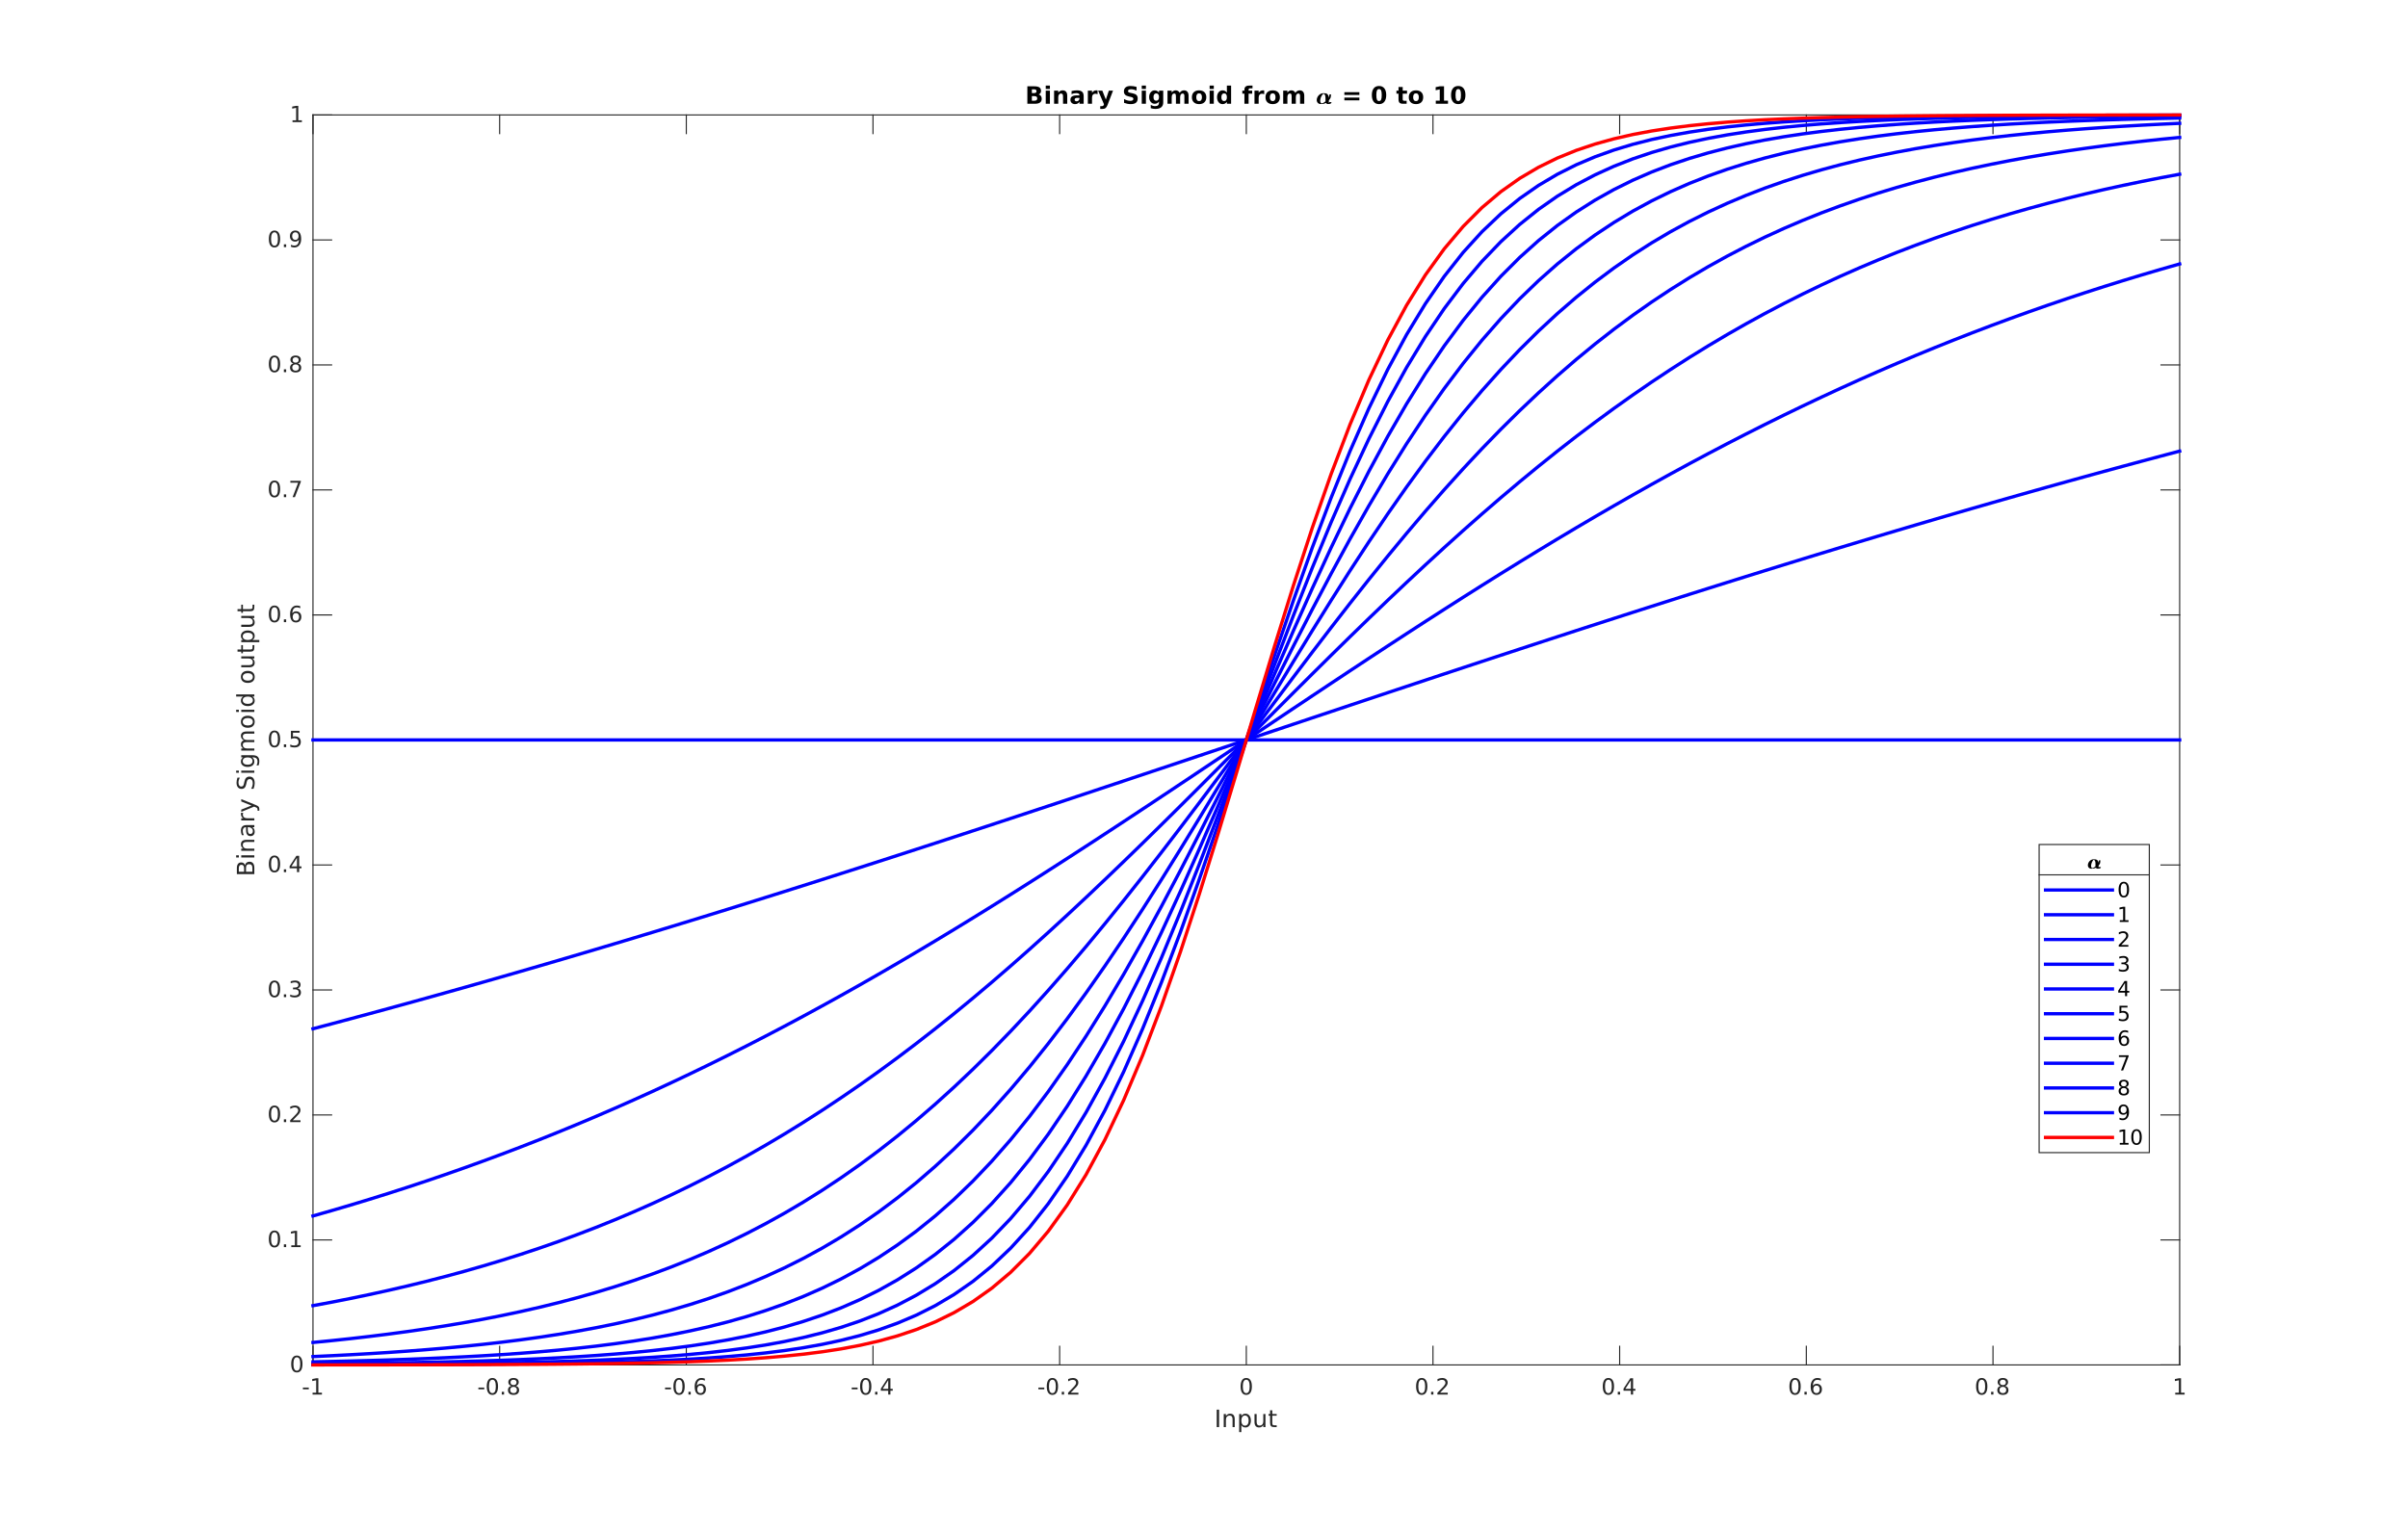 <?xml version="1.0"?>
<!DOCTYPE svg PUBLIC '-//W3C//DTD SVG 1.0//EN'
          'http://www.w3.org/TR/2001/REC-SVG-20010904/DTD/svg10.dtd'>
<svg xmlns:xlink="http://www.w3.org/1999/xlink" style="fill-opacity:1; color-rendering:auto; color-interpolation:auto; text-rendering:auto; stroke:black; stroke-linecap:square; stroke-miterlimit:10; shape-rendering:auto; stroke-opacity:1; fill:black; stroke-dasharray:none; font-weight:normal; stroke-width:1; font-family:'Dialog'; font-style:normal; stroke-linejoin:miter; font-size:12px; stroke-dashoffset:0; image-rendering:auto;" width="1508" height="961" xmlns="http://www.w3.org/2000/svg"
><rect width="100%" height="100%" fill="#333333" stroke="none"/><!--Generated by the Batik Graphics2D SVG Generator--><defs id="genericDefs"
  /><g
  ><defs id="defs1"
    ><clipPath clipPathUnits="userSpaceOnUse" id="clipPath1"
      ><path d="M0 0 L1508 0 L1508 961 L0 961 L0 0 Z"
      /></clipPath
    ></defs
    ><g style="fill:white; stroke:white;"
    ><rect x="0" y="0" width="1508" style="clip-path:url(#clipPath1); stroke:none;" height="961"
    /></g
    ><g style="fill:white; text-rendering:optimizeSpeed; color-rendering:optimizeSpeed; image-rendering:optimizeSpeed; shape-rendering:crispEdges; stroke:white; color-interpolation:sRGB;"
    ><rect x="0" width="1508" height="961" y="0" style="stroke:none;"
      /><path style="stroke:none;" d="M196 855 L1365 855 L1365 72 L196 72 Z"
    /></g
    ><g style="fill:rgb(38,38,38); text-rendering:geometricPrecision; image-rendering:optimizeQuality; color-rendering:optimizeQuality; stroke-linejoin:round; stroke:rgb(38,38,38); color-interpolation:linearRGB; stroke-width:0.694;"
    ><line y2="855" style="fill:none;" x1="196" x2="1365" y1="855"
      /><line y2="72" style="fill:none;" x1="196" x2="1365" y1="72"
      /><line y2="843.31" style="fill:none;" x1="196" x2="196" y1="855"
      /><line y2="843.31" style="fill:none;" x1="312.9" x2="312.9" y1="855"
      /><line y2="843.31" style="fill:none;" x1="429.8" x2="429.8" y1="855"
      /><line y2="843.31" style="fill:none;" x1="546.7" x2="546.7" y1="855"
      /><line y2="843.31" style="fill:none;" x1="663.6" x2="663.6" y1="855"
      /><line y2="843.31" style="fill:none;" x1="780.5" x2="780.5" y1="855"
      /><line y2="843.31" style="fill:none;" x1="897.4" x2="897.4" y1="855"
      /><line y2="843.31" style="fill:none;" x1="1014.3" x2="1014.3" y1="855"
      /><line y2="843.31" style="fill:none;" x1="1131.2" x2="1131.2" y1="855"
      /><line y2="843.31" style="fill:none;" x1="1248.1" x2="1248.1" y1="855"
      /><line y2="843.31" style="fill:none;" x1="1365" x2="1365" y1="855"
      /><line y2="83.69" style="fill:none;" x1="196" x2="196" y1="72"
      /><line y2="83.69" style="fill:none;" x1="312.9" x2="312.9" y1="72"
      /><line y2="83.69" style="fill:none;" x1="429.8" x2="429.8" y1="72"
      /><line y2="83.69" style="fill:none;" x1="546.7" x2="546.7" y1="72"
      /><line y2="83.69" style="fill:none;" x1="663.6" x2="663.6" y1="72"
      /><line y2="83.69" style="fill:none;" x1="780.5" x2="780.5" y1="72"
      /><line y2="83.69" style="fill:none;" x1="897.4" x2="897.4" y1="72"
      /><line y2="83.69" style="fill:none;" x1="1014.3" x2="1014.3" y1="72"
      /><line y2="83.69" style="fill:none;" x1="1131.2" x2="1131.2" y1="72"
      /><line y2="83.69" style="fill:none;" x1="1248.1" x2="1248.1" y1="72"
      /><line y2="83.69" style="fill:none;" x1="1365" x2="1365" y1="72"
    /></g
    ><g transform="translate(196,860.556)" style="font-size:13.889px; fill:rgb(38,38,38); text-rendering:geometricPrecision; image-rendering:optimizeQuality; color-rendering:optimizeQuality; font-family:'SansSerif'; stroke:rgb(38,38,38); color-interpolation:linearRGB;"
    ><path style="stroke:none;" d="M-6.312 8.609 L-2.625 8.609 L-2.625 9.719 L-6.312 9.719 L-6.312 8.609 ZM-0.259 11.844 L2.007 11.844 L2.007 4.047 L-0.462 4.547 L-0.462 3.281 L1.991 2.797 L3.366 2.797 L3.366 11.844 L5.616 11.844 L5.616 13 L-0.259 13 L-0.259 11.844 Z"
    /></g
    ><g transform="translate(312.9,860.556)" style="font-size:13.889px; fill:rgb(38,38,38); text-rendering:geometricPrecision; image-rendering:optimizeQuality; color-rendering:optimizeQuality; font-family:'SansSerif'; stroke:rgb(38,38,38); color-interpolation:linearRGB;"
    ><path style="stroke:none;" d="M-13.312 8.609 L-9.625 8.609 L-9.625 9.719 L-13.312 9.719 L-13.312 8.609 ZM-4.54 3.703 Q-5.603 3.703 -6.142 4.75 Q-6.681 5.797 -6.681 7.906 Q-6.681 10 -6.142 11.055 Q-5.603 12.109 -4.54 12.109 Q-3.462 12.109 -2.931 11.055 Q-2.4 10 -2.4 7.906 Q-2.4 5.797 -2.931 4.75 Q-3.462 3.703 -4.54 3.703 ZM-4.54 2.609 Q-2.821 2.609 -1.915 3.969 Q-1.009 5.328 -1.009 7.906 Q-1.009 10.484 -1.915 11.844 Q-2.821 13.203 -4.54 13.203 Q-6.259 13.203 -7.165 11.844 Q-8.072 10.484 -8.072 7.906 Q-8.072 5.328 -7.165 3.969 Q-6.259 2.609 -4.54 2.609 ZM1.334 11.266 L2.772 11.266 L2.772 13 L1.334 13 L1.334 11.266 ZM8.698 8.156 Q7.714 8.156 7.151 8.68 Q6.589 9.203 6.589 10.125 Q6.589 11.047 7.151 11.578 Q7.714 12.109 8.698 12.109 Q9.682 12.109 10.245 11.578 Q10.807 11.047 10.807 10.125 Q10.807 9.203 10.245 8.68 Q9.682 8.156 8.698 8.156 ZM7.307 7.562 Q6.432 7.344 5.932 6.734 Q5.432 6.125 5.432 5.25 Q5.432 4.031 6.307 3.32 Q7.182 2.609 8.698 2.609 Q10.214 2.609 11.089 3.32 Q11.964 4.031 11.964 5.25 Q11.964 6.125 11.464 6.734 Q10.964 7.344 10.089 7.562 Q11.089 7.797 11.643 8.477 Q12.198 9.156 12.198 10.125 Q12.198 11.609 11.292 12.406 Q10.385 13.203 8.698 13.203 Q7.01 13.203 6.104 12.406 Q5.198 11.609 5.198 10.125 Q5.198 9.156 5.76 8.477 Q6.323 7.797 7.307 7.562 ZM6.807 5.391 Q6.807 6.172 7.307 6.617 Q7.807 7.062 8.698 7.062 Q9.589 7.062 10.089 6.617 Q10.589 6.172 10.589 5.391 Q10.589 4.594 10.089 4.148 Q9.589 3.703 8.698 3.703 Q7.807 3.703 7.307 4.148 Q6.807 4.594 6.807 5.391 Z"
    /></g
    ><g transform="translate(429.8,860.556)" style="font-size:13.889px; fill:rgb(38,38,38); text-rendering:geometricPrecision; image-rendering:optimizeQuality; color-rendering:optimizeQuality; font-family:'SansSerif'; stroke:rgb(38,38,38); color-interpolation:linearRGB;"
    ><path style="stroke:none;" d="M-13.312 8.609 L-9.625 8.609 L-9.625 9.719 L-13.312 9.719 L-13.312 8.609 ZM-4.54 3.703 Q-5.603 3.703 -6.142 4.75 Q-6.681 5.797 -6.681 7.906 Q-6.681 10 -6.142 11.055 Q-5.603 12.109 -4.54 12.109 Q-3.462 12.109 -2.931 11.055 Q-2.4 10 -2.4 7.906 Q-2.4 5.797 -2.931 4.75 Q-3.462 3.703 -4.54 3.703 ZM-4.54 2.609 Q-2.821 2.609 -1.915 3.969 Q-1.009 5.328 -1.009 7.906 Q-1.009 10.484 -1.915 11.844 Q-2.821 13.203 -4.54 13.203 Q-6.259 13.203 -7.165 11.844 Q-8.072 10.484 -8.072 7.906 Q-8.072 5.328 -7.165 3.969 Q-6.259 2.609 -4.54 2.609 ZM1.334 11.266 L2.772 11.266 L2.772 13 L1.334 13 L1.334 11.266 ZM8.87 7.344 Q7.932 7.344 7.393 7.984 Q6.854 8.625 6.854 9.719 Q6.854 10.828 7.393 11.469 Q7.932 12.109 8.87 12.109 Q9.792 12.109 10.339 11.469 Q10.885 10.828 10.885 9.719 Q10.885 8.625 10.339 7.984 Q9.792 7.344 8.87 7.344 ZM11.604 3.016 L11.604 4.281 Q11.089 4.031 10.557 3.898 Q10.026 3.766 9.51 3.766 Q8.135 3.766 7.417 4.688 Q6.698 5.609 6.604 7.484 Q6.995 6.891 7.604 6.57 Q8.214 6.25 8.948 6.25 Q10.479 6.25 11.378 7.188 Q12.276 8.125 12.276 9.719 Q12.276 11.297 11.346 12.25 Q10.417 13.203 8.87 13.203 Q7.089 13.203 6.159 11.844 Q5.229 10.484 5.229 7.906 Q5.229 5.484 6.378 4.047 Q7.526 2.609 9.448 2.609 Q9.979 2.609 10.503 2.711 Q11.026 2.812 11.604 3.016 Z"
    /></g
    ><g transform="translate(546.7,860.556)" style="font-size:13.889px; fill:rgb(38,38,38); text-rendering:geometricPrecision; image-rendering:optimizeQuality; color-rendering:optimizeQuality; font-family:'SansSerif'; stroke:rgb(38,38,38); color-interpolation:linearRGB;"
    ><path style="stroke:none;" d="M-13.312 8.609 L-9.625 8.609 L-9.625 9.719 L-13.312 9.719 L-13.312 8.609 ZM-4.54 3.703 Q-5.603 3.703 -6.142 4.75 Q-6.681 5.797 -6.681 7.906 Q-6.681 10 -6.142 11.055 Q-5.603 12.109 -4.54 12.109 Q-3.462 12.109 -2.931 11.055 Q-2.4 10 -2.4 7.906 Q-2.4 5.797 -2.931 4.75 Q-3.462 3.703 -4.54 3.703 ZM-4.54 2.609 Q-2.821 2.609 -1.915 3.969 Q-1.009 5.328 -1.009 7.906 Q-1.009 10.484 -1.915 11.844 Q-2.821 13.203 -4.54 13.203 Q-6.259 13.203 -7.165 11.844 Q-8.072 10.484 -8.072 7.906 Q-8.072 5.328 -7.165 3.969 Q-6.259 2.609 -4.54 2.609 ZM1.334 11.266 L2.772 11.266 L2.772 13 L1.334 13 L1.334 11.266 ZM9.542 4 L6.057 9.438 L9.542 9.438 L9.542 4 ZM9.167 2.797 L10.917 2.797 L10.917 9.438 L12.37 9.438 L12.37 10.594 L10.917 10.594 L10.917 13 L9.542 13 L9.542 10.594 L4.932 10.594 L4.932 9.266 L9.167 2.797 Z"
    /></g
    ><g transform="translate(663.6,860.556)" style="font-size:13.889px; fill:rgb(38,38,38); text-rendering:geometricPrecision; image-rendering:optimizeQuality; color-rendering:optimizeQuality; font-family:'SansSerif'; stroke:rgb(38,38,38); color-interpolation:linearRGB;"
    ><path style="stroke:none;" d="M-13.312 8.609 L-9.625 8.609 L-9.625 9.719 L-13.312 9.719 L-13.312 8.609 ZM-4.54 3.703 Q-5.603 3.703 -6.142 4.75 Q-6.681 5.797 -6.681 7.906 Q-6.681 10 -6.142 11.055 Q-5.603 12.109 -4.54 12.109 Q-3.462 12.109 -2.931 11.055 Q-2.4 10 -2.4 7.906 Q-2.4 5.797 -2.931 4.75 Q-3.462 3.703 -4.54 3.703 ZM-4.54 2.609 Q-2.821 2.609 -1.915 3.969 Q-1.009 5.328 -1.009 7.906 Q-1.009 10.484 -1.915 11.844 Q-2.821 13.203 -4.54 13.203 Q-6.259 13.203 -7.165 11.844 Q-8.072 10.484 -8.072 7.906 Q-8.072 5.328 -7.165 3.969 Q-6.259 2.609 -4.54 2.609 ZM1.334 11.266 L2.772 11.266 L2.772 13 L1.334 13 L1.334 11.266 ZM6.932 11.844 L11.745 11.844 L11.745 13 L5.276 13 L5.276 11.844 Q6.057 11.031 7.417 9.656 Q8.776 8.281 9.12 7.891 Q9.776 7.141 10.042 6.625 Q10.307 6.109 10.307 5.609 Q10.307 4.797 9.737 4.281 Q9.167 3.766 8.245 3.766 Q7.604 3.766 6.885 3.992 Q6.167 4.219 5.339 4.688 L5.339 3.281 Q6.167 2.953 6.893 2.781 Q7.62 2.609 8.229 2.609 Q9.807 2.609 10.753 3.398 Q11.698 4.188 11.698 5.516 Q11.698 6.156 11.464 6.719 Q11.229 7.281 10.604 8.047 Q10.432 8.234 9.518 9.188 Q8.604 10.141 6.932 11.844 Z"
    /></g
    ><g transform="translate(780.5,860.556)" style="font-size:13.889px; fill:rgb(38,38,38); text-rendering:geometricPrecision; image-rendering:optimizeQuality; color-rendering:optimizeQuality; font-family:'SansSerif'; stroke:rgb(38,38,38); color-interpolation:linearRGB;"
    ><path style="stroke:none;" d="M-0.047 3.703 Q-1.109 3.703 -1.648 4.75 Q-2.188 5.797 -2.188 7.906 Q-2.188 10 -1.648 11.055 Q-1.109 12.109 -0.047 12.109 Q1.031 12.109 1.562 11.055 Q2.094 10 2.094 7.906 Q2.094 5.797 1.562 4.75 Q1.031 3.703 -0.047 3.703 ZM-0.047 2.609 Q1.672 2.609 2.578 3.969 Q3.484 5.328 3.484 7.906 Q3.484 10.484 2.578 11.844 Q1.672 13.203 -0.047 13.203 Q-1.766 13.203 -2.672 11.844 Q-3.578 10.484 -3.578 7.906 Q-3.578 5.328 -2.672 3.969 Q-1.766 2.609 -0.047 2.609 Z"
    /></g
    ><g transform="translate(897.4,860.556)" style="font-size:13.889px; fill:rgb(38,38,38); text-rendering:geometricPrecision; image-rendering:optimizeQuality; color-rendering:optimizeQuality; font-family:'SansSerif'; stroke:rgb(38,38,38); color-interpolation:linearRGB;"
    ><path style="stroke:none;" d="M-7.047 3.703 Q-8.109 3.703 -8.648 4.75 Q-9.188 5.797 -9.188 7.906 Q-9.188 10 -8.648 11.055 Q-8.109 12.109 -7.047 12.109 Q-5.969 12.109 -5.438 11.055 Q-4.906 10 -4.906 7.906 Q-4.906 5.797 -5.438 4.75 Q-5.969 3.703 -7.047 3.703 ZM-7.047 2.609 Q-5.328 2.609 -4.422 3.969 Q-3.516 5.328 -3.516 7.906 Q-3.516 10.484 -4.422 11.844 Q-5.328 13.203 -7.047 13.203 Q-8.766 13.203 -9.672 11.844 Q-10.578 10.484 -10.578 7.906 Q-10.578 5.328 -9.672 3.969 Q-8.766 2.609 -7.047 2.609 ZM-1.172 11.266 L0.265 11.266 L0.265 13 L-1.172 13 L-1.172 11.266 ZM4.426 11.844 L9.238 11.844 L9.238 13 L2.769 13 L2.769 11.844 Q3.551 11.031 4.91 9.656 Q6.269 8.281 6.613 7.891 Q7.269 7.141 7.535 6.625 Q7.801 6.109 7.801 5.609 Q7.801 4.797 7.23 4.281 Q6.66 3.766 5.738 3.766 Q5.098 3.766 4.379 3.992 Q3.66 4.219 2.832 4.688 L2.832 3.281 Q3.66 2.953 4.387 2.781 Q5.113 2.609 5.723 2.609 Q7.301 2.609 8.246 3.398 Q9.191 4.188 9.191 5.516 Q9.191 6.156 8.957 6.719 Q8.723 7.281 8.098 8.047 Q7.926 8.234 7.012 9.188 Q6.098 10.141 4.426 11.844 Z"
    /></g
    ><g transform="translate(1014.3,860.556)" style="font-size:13.889px; fill:rgb(38,38,38); text-rendering:geometricPrecision; image-rendering:optimizeQuality; color-rendering:optimizeQuality; font-family:'SansSerif'; stroke:rgb(38,38,38); color-interpolation:linearRGB;"
    ><path style="stroke:none;" d="M-7.047 3.703 Q-8.109 3.703 -8.648 4.75 Q-9.188 5.797 -9.188 7.906 Q-9.188 10 -8.648 11.055 Q-8.109 12.109 -7.047 12.109 Q-5.969 12.109 -5.438 11.055 Q-4.906 10 -4.906 7.906 Q-4.906 5.797 -5.438 4.75 Q-5.969 3.703 -7.047 3.703 ZM-7.047 2.609 Q-5.328 2.609 -4.422 3.969 Q-3.516 5.328 -3.516 7.906 Q-3.516 10.484 -4.422 11.844 Q-5.328 13.203 -7.047 13.203 Q-8.766 13.203 -9.672 11.844 Q-10.578 10.484 -10.578 7.906 Q-10.578 5.328 -9.672 3.969 Q-8.766 2.609 -7.047 2.609 ZM-1.172 11.266 L0.265 11.266 L0.265 13 L-1.172 13 L-1.172 11.266 ZM7.035 4 L3.551 9.438 L7.035 9.438 L7.035 4 ZM6.66 2.797 L8.41 2.797 L8.41 9.438 L9.863 9.438 L9.863 10.594 L8.41 10.594 L8.41 13 L7.035 13 L7.035 10.594 L2.426 10.594 L2.426 9.266 L6.66 2.797 Z"
    /></g
    ><g transform="translate(1131.2,860.556)" style="font-size:13.889px; fill:rgb(38,38,38); text-rendering:geometricPrecision; image-rendering:optimizeQuality; color-rendering:optimizeQuality; font-family:'SansSerif'; stroke:rgb(38,38,38); color-interpolation:linearRGB;"
    ><path style="stroke:none;" d="M-7.047 3.703 Q-8.109 3.703 -8.648 4.75 Q-9.188 5.797 -9.188 7.906 Q-9.188 10 -8.648 11.055 Q-8.109 12.109 -7.047 12.109 Q-5.969 12.109 -5.438 11.055 Q-4.906 10 -4.906 7.906 Q-4.906 5.797 -5.438 4.75 Q-5.969 3.703 -7.047 3.703 ZM-7.047 2.609 Q-5.328 2.609 -4.422 3.969 Q-3.516 5.328 -3.516 7.906 Q-3.516 10.484 -4.422 11.844 Q-5.328 13.203 -7.047 13.203 Q-8.766 13.203 -9.672 11.844 Q-10.578 10.484 -10.578 7.906 Q-10.578 5.328 -9.672 3.969 Q-8.766 2.609 -7.047 2.609 ZM-1.172 11.266 L0.265 11.266 L0.265 13 L-1.172 13 L-1.172 11.266 ZM6.363 7.344 Q5.426 7.344 4.887 7.984 Q4.348 8.625 4.348 9.719 Q4.348 10.828 4.887 11.469 Q5.426 12.109 6.363 12.109 Q7.285 12.109 7.832 11.469 Q8.379 10.828 8.379 9.719 Q8.379 8.625 7.832 7.984 Q7.285 7.344 6.363 7.344 ZM9.098 3.016 L9.098 4.281 Q8.582 4.031 8.051 3.898 Q7.519 3.766 7.004 3.766 Q5.629 3.766 4.91 4.688 Q4.191 5.609 4.098 7.484 Q4.488 6.891 5.098 6.57 Q5.707 6.25 6.441 6.25 Q7.973 6.25 8.871 7.188 Q9.769 8.125 9.769 9.719 Q9.769 11.297 8.84 12.25 Q7.91 13.203 6.363 13.203 Q4.582 13.203 3.652 11.844 Q2.723 10.484 2.723 7.906 Q2.723 5.484 3.871 4.047 Q5.019 2.609 6.941 2.609 Q7.473 2.609 7.996 2.711 Q8.519 2.812 9.098 3.016 Z"
    /></g
    ><g transform="translate(1248.1,860.556)" style="font-size:13.889px; fill:rgb(38,38,38); text-rendering:geometricPrecision; image-rendering:optimizeQuality; color-rendering:optimizeQuality; font-family:'SansSerif'; stroke:rgb(38,38,38); color-interpolation:linearRGB;"
    ><path style="stroke:none;" d="M-7.047 3.703 Q-8.109 3.703 -8.648 4.75 Q-9.188 5.797 -9.188 7.906 Q-9.188 10 -8.648 11.055 Q-8.109 12.109 -7.047 12.109 Q-5.969 12.109 -5.438 11.055 Q-4.906 10 -4.906 7.906 Q-4.906 5.797 -5.438 4.75 Q-5.969 3.703 -7.047 3.703 ZM-7.047 2.609 Q-5.328 2.609 -4.422 3.969 Q-3.516 5.328 -3.516 7.906 Q-3.516 10.484 -4.422 11.844 Q-5.328 13.203 -7.047 13.203 Q-8.766 13.203 -9.672 11.844 Q-10.578 10.484 -10.578 7.906 Q-10.578 5.328 -9.672 3.969 Q-8.766 2.609 -7.047 2.609 ZM-1.172 11.266 L0.265 11.266 L0.265 13 L-1.172 13 L-1.172 11.266 ZM6.191 8.156 Q5.207 8.156 4.644 8.68 Q4.082 9.203 4.082 10.125 Q4.082 11.047 4.644 11.578 Q5.207 12.109 6.191 12.109 Q7.176 12.109 7.738 11.578 Q8.301 11.047 8.301 10.125 Q8.301 9.203 7.738 8.68 Q7.176 8.156 6.191 8.156 ZM4.801 7.562 Q3.926 7.344 3.426 6.734 Q2.926 6.125 2.926 5.25 Q2.926 4.031 3.801 3.32 Q4.676 2.609 6.191 2.609 Q7.707 2.609 8.582 3.32 Q9.457 4.031 9.457 5.25 Q9.457 6.125 8.957 6.734 Q8.457 7.344 7.582 7.562 Q8.582 7.797 9.137 8.477 Q9.691 9.156 9.691 10.125 Q9.691 11.609 8.785 12.406 Q7.879 13.203 6.191 13.203 Q4.504 13.203 3.598 12.406 Q2.691 11.609 2.691 10.125 Q2.691 9.156 3.254 8.477 Q3.816 7.797 4.801 7.562 ZM4.301 5.391 Q4.301 6.172 4.801 6.617 Q5.301 7.062 6.191 7.062 Q7.082 7.062 7.582 6.617 Q8.082 6.172 8.082 5.391 Q8.082 4.594 7.582 4.148 Q7.082 3.703 6.191 3.703 Q5.301 3.703 4.801 4.148 Q4.301 4.594 4.301 5.391 Z"
    /></g
    ><g transform="translate(1365,860.556)" style="font-size:13.889px; fill:rgb(38,38,38); text-rendering:geometricPrecision; image-rendering:optimizeQuality; color-rendering:optimizeQuality; font-family:'SansSerif'; stroke:rgb(38,38,38); color-interpolation:linearRGB;"
    ><path style="stroke:none;" d="M-2.766 11.844 L-0.5 11.844 L-0.5 4.047 L-2.969 4.547 L-2.969 3.281 L-0.516 2.797 L0.859 2.797 L0.859 11.844 L3.109 11.844 L3.109 13 L-2.766 13 L-2.766 11.844 Z"
    /></g
    ><g transform="translate(780.5,878.944)" style="font-size:15.278px; fill:rgb(38,38,38); text-rendering:geometricPrecision; image-rendering:optimizeQuality; color-rendering:optimizeQuality; font-family:'SansSerif'; stroke:rgb(38,38,38); color-interpolation:linearRGB;"
    ><path style="stroke:none;" d="M-18.531 4.062 L-17.047 4.062 L-17.047 15 L-18.531 15 L-18.531 4.062 ZM-7.268 10.047 L-7.268 15 L-8.612 15 L-8.612 10.094 Q-8.612 8.922 -9.065 8.344 Q-9.518 7.766 -10.44 7.766 Q-11.518 7.766 -12.151 8.461 Q-12.784 9.156 -12.784 10.359 L-12.784 15 L-14.143 15 L-14.143 6.797 L-12.784 6.797 L-12.784 8.078 Q-12.299 7.328 -11.643 6.961 Q-10.987 6.594 -10.127 6.594 Q-8.721 6.594 -7.995 7.469 Q-7.268 8.344 -7.268 10.047 ZM-3.118 13.766 L-3.118 18.125 L-4.478 18.125 L-4.478 6.797 L-3.118 6.797 L-3.118 8.047 Q-2.696 7.312 -2.048 6.953 Q-1.4 6.594 -0.493 6.594 Q0.991 6.594 1.929 7.781 Q2.866 8.969 2.866 10.906 Q2.866 12.844 1.929 14.031 Q0.991 15.219 -0.493 15.219 Q-1.4 15.219 -2.048 14.859 Q-2.696 14.5 -3.118 13.766 ZM1.46 10.906 Q1.46 9.422 0.85 8.578 Q0.241 7.734 -0.822 7.734 Q-1.9 7.734 -2.509 8.578 Q-3.118 9.422 -3.118 10.906 Q-3.118 12.391 -2.509 13.234 Q-1.9 14.078 -0.822 14.078 Q0.241 14.078 0.85 13.234 Q1.46 12.391 1.46 10.906 ZM5.124 11.766 L5.124 6.797 L6.468 6.797 L6.468 11.719 Q6.468 12.875 6.921 13.461 Q7.374 14.047 8.28 14.047 Q9.374 14.047 10.007 13.352 Q10.64 12.656 10.64 11.453 L10.64 6.797 L11.984 6.797 L11.984 15 L10.64 15 L10.64 13.734 Q10.155 14.484 9.507 14.852 Q8.859 15.219 7.999 15.219 Q6.577 15.219 5.851 14.336 Q5.124 13.453 5.124 11.766 ZM16.258 4.469 L16.258 6.797 L19.024 6.797 L19.024 7.844 L16.258 7.844 L16.258 12.297 Q16.258 13.297 16.532 13.586 Q16.805 13.875 17.649 13.875 L19.024 13.875 L19.024 15 L17.649 15 Q16.086 15 15.493 14.414 Q14.899 13.828 14.899 12.297 L14.899 7.844 L13.915 7.844 L13.915 6.797 L14.899 6.797 L14.899 4.469 L16.258 4.469 Z"
    /></g
    ><g style="fill:rgb(38,38,38); text-rendering:geometricPrecision; image-rendering:optimizeQuality; color-rendering:optimizeQuality; stroke-linejoin:round; stroke:rgb(38,38,38); color-interpolation:linearRGB; stroke-width:0.694;"
    ><line y2="72" style="fill:none;" x1="196" x2="196" y1="855"
      /><line y2="72" style="fill:none;" x1="1365" x2="1365" y1="855"
      /><line y2="855" style="fill:none;" x1="196" x2="207.69" y1="855"
      /><line y2="776.7" style="fill:none;" x1="196" x2="207.69" y1="776.7"
      /><line y2="698.4" style="fill:none;" x1="196" x2="207.69" y1="698.4"
      /><line y2="620.1" style="fill:none;" x1="196" x2="207.69" y1="620.1"
      /><line y2="541.8" style="fill:none;" x1="196" x2="207.69" y1="541.8"
      /><line y2="463.5" style="fill:none;" x1="196" x2="207.69" y1="463.5"
      /><line y2="385.2" style="fill:none;" x1="196" x2="207.69" y1="385.2"
      /><line y2="306.9" style="fill:none;" x1="196" x2="207.69" y1="306.9"
      /><line y2="228.6" style="fill:none;" x1="196" x2="207.69" y1="228.6"
      /><line y2="150.3" style="fill:none;" x1="196" x2="207.69" y1="150.3"
      /><line y2="72" style="fill:none;" x1="196" x2="207.69" y1="72"
      /><line y2="855" style="fill:none;" x1="1365" x2="1353.31" y1="855"
      /><line y2="776.7" style="fill:none;" x1="1365" x2="1353.31" y1="776.7"
      /><line y2="698.4" style="fill:none;" x1="1365" x2="1353.31" y1="698.4"
      /><line y2="620.1" style="fill:none;" x1="1365" x2="1353.31" y1="620.1"
      /><line y2="541.8" style="fill:none;" x1="1365" x2="1353.31" y1="541.8"
      /><line y2="463.5" style="fill:none;" x1="1365" x2="1353.31" y1="463.5"
      /><line y2="385.2" style="fill:none;" x1="1365" x2="1353.31" y1="385.2"
      /><line y2="306.9" style="fill:none;" x1="1365" x2="1353.31" y1="306.9"
      /><line y2="228.6" style="fill:none;" x1="1365" x2="1353.31" y1="228.6"
      /><line y2="150.3" style="fill:none;" x1="1365" x2="1353.31" y1="150.3"
      /><line y2="72" style="fill:none;" x1="1365" x2="1353.31" y1="72"
    /></g
    ><g transform="translate(190.444,855)" style="font-size:13.889px; fill:rgb(38,38,38); text-rendering:geometricPrecision; image-rendering:optimizeQuality; color-rendering:optimizeQuality; font-family:'SansSerif'; stroke:rgb(38,38,38); color-interpolation:linearRGB;"
    ><path style="stroke:none;" d="M-4.547 -4.797 Q-5.609 -4.797 -6.148 -3.75 Q-6.688 -2.703 -6.688 -0.594 Q-6.688 1.5 -6.148 2.555 Q-5.609 3.609 -4.547 3.609 Q-3.469 3.609 -2.938 2.555 Q-2.406 1.5 -2.406 -0.594 Q-2.406 -2.703 -2.938 -3.75 Q-3.469 -4.797 -4.547 -4.797 ZM-4.547 -5.891 Q-2.828 -5.891 -1.922 -4.531 Q-1.016 -3.172 -1.016 -0.594 Q-1.016 1.984 -1.922 3.344 Q-2.828 4.703 -4.547 4.703 Q-6.266 4.703 -7.172 3.344 Q-8.078 1.984 -8.078 -0.594 Q-8.078 -3.172 -7.172 -4.531 Q-6.266 -5.891 -4.547 -5.891 Z"
    /></g
    ><g transform="translate(190.444,776.7)" style="font-size:13.889px; fill:rgb(38,38,38); text-rendering:geometricPrecision; image-rendering:optimizeQuality; color-rendering:optimizeQuality; font-family:'SansSerif'; stroke:rgb(38,38,38); color-interpolation:linearRGB;"
    ><path style="stroke:none;" d="M-18.547 -4.797 Q-19.609 -4.797 -20.148 -3.75 Q-20.688 -2.703 -20.688 -0.594 Q-20.688 1.5 -20.148 2.555 Q-19.609 3.609 -18.547 3.609 Q-17.469 3.609 -16.938 2.555 Q-16.406 1.5 -16.406 -0.594 Q-16.406 -2.703 -16.938 -3.75 Q-17.469 -4.797 -18.547 -4.797 ZM-18.547 -5.891 Q-16.828 -5.891 -15.922 -4.531 Q-15.016 -3.172 -15.016 -0.594 Q-15.016 1.984 -15.922 3.344 Q-16.828 4.703 -18.547 4.703 Q-20.266 4.703 -21.172 3.344 Q-22.078 1.984 -22.078 -0.594 Q-22.078 -3.172 -21.172 -4.531 Q-20.266 -5.891 -18.547 -5.891 ZM-12.672 2.766 L-11.235 2.766 L-11.235 4.5 L-12.672 4.5 L-12.672 2.766 ZM-8.027 3.344 L-5.762 3.344 L-5.762 -4.453 L-8.231 -3.953 L-8.231 -5.219 L-5.777 -5.703 L-4.402 -5.703 L-4.402 3.344 L-2.152 3.344 L-2.152 4.5 L-8.027 4.5 L-8.027 3.344 Z"
    /></g
    ><g transform="translate(190.444,698.4)" style="font-size:13.889px; fill:rgb(38,38,38); text-rendering:geometricPrecision; image-rendering:optimizeQuality; color-rendering:optimizeQuality; font-family:'SansSerif'; stroke:rgb(38,38,38); color-interpolation:linearRGB;"
    ><path style="stroke:none;" d="M-18.547 -4.797 Q-19.609 -4.797 -20.148 -3.75 Q-20.688 -2.703 -20.688 -0.594 Q-20.688 1.5 -20.148 2.555 Q-19.609 3.609 -18.547 3.609 Q-17.469 3.609 -16.938 2.555 Q-16.406 1.5 -16.406 -0.594 Q-16.406 -2.703 -16.938 -3.75 Q-17.469 -4.797 -18.547 -4.797 ZM-18.547 -5.891 Q-16.828 -5.891 -15.922 -4.531 Q-15.016 -3.172 -15.016 -0.594 Q-15.016 1.984 -15.922 3.344 Q-16.828 4.703 -18.547 4.703 Q-20.266 4.703 -21.172 3.344 Q-22.078 1.984 -22.078 -0.594 Q-22.078 -3.172 -21.172 -4.531 Q-20.266 -5.891 -18.547 -5.891 ZM-12.672 2.766 L-11.235 2.766 L-11.235 4.5 L-12.672 4.5 L-12.672 2.766 ZM-7.074 3.344 L-2.262 3.344 L-2.262 4.5 L-8.731 4.5 L-8.731 3.344 Q-7.949 2.531 -6.59 1.156 Q-5.231 -0.219 -4.887 -0.609 Q-4.231 -1.359 -3.965 -1.875 Q-3.699 -2.391 -3.699 -2.891 Q-3.699 -3.703 -4.27 -4.219 Q-4.84 -4.734 -5.762 -4.734 Q-6.402 -4.734 -7.121 -4.508 Q-7.84 -4.281 -8.668 -3.812 L-8.668 -5.219 Q-7.84 -5.547 -7.113 -5.719 Q-6.387 -5.891 -5.777 -5.891 Q-4.199 -5.891 -3.254 -5.102 Q-2.309 -4.312 -2.309 -2.984 Q-2.309 -2.344 -2.543 -1.781 Q-2.777 -1.219 -3.402 -0.453 Q-3.574 -0.266 -4.488 0.688 Q-5.402 1.641 -7.074 3.344 Z"
    /></g
    ><g transform="translate(190.444,620.1)" style="font-size:13.889px; fill:rgb(38,38,38); text-rendering:geometricPrecision; image-rendering:optimizeQuality; color-rendering:optimizeQuality; font-family:'SansSerif'; stroke:rgb(38,38,38); color-interpolation:linearRGB;"
    ><path style="stroke:none;" d="M-18.547 -4.797 Q-19.609 -4.797 -20.148 -3.75 Q-20.688 -2.703 -20.688 -0.594 Q-20.688 1.5 -20.148 2.555 Q-19.609 3.609 -18.547 3.609 Q-17.469 3.609 -16.938 2.555 Q-16.406 1.5 -16.406 -0.594 Q-16.406 -2.703 -16.938 -3.75 Q-17.469 -4.797 -18.547 -4.797 ZM-18.547 -5.891 Q-16.828 -5.891 -15.922 -4.531 Q-15.016 -3.172 -15.016 -0.594 Q-15.016 1.984 -15.922 3.344 Q-16.828 4.703 -18.547 4.703 Q-20.266 4.703 -21.172 3.344 Q-22.078 1.984 -22.078 -0.594 Q-22.078 -3.172 -21.172 -4.531 Q-20.266 -5.891 -18.547 -5.891 ZM-12.672 2.766 L-11.235 2.766 L-11.235 4.5 L-12.672 4.5 L-12.672 2.766 ZM-4.074 -1 Q-3.09 -0.797 -2.535 -0.125 Q-1.981 0.547 -1.981 1.531 Q-1.981 3.047 -3.02 3.875 Q-4.059 4.703 -5.965 4.703 Q-6.606 4.703 -7.285 4.57 Q-7.965 4.438 -8.699 4.188 L-8.699 2.859 Q-8.121 3.188 -7.434 3.359 Q-6.746 3.531 -6.012 3.531 Q-4.715 3.531 -4.035 3.023 Q-3.356 2.516 -3.356 1.531 Q-3.356 0.625 -3.988 0.117 Q-4.621 -0.391 -5.746 -0.391 L-6.934 -0.391 L-6.934 -1.516 L-5.684 -1.516 Q-4.668 -1.516 -4.129 -1.93 Q-3.59 -2.344 -3.59 -3.109 Q-3.59 -3.891 -4.145 -4.312 Q-4.699 -4.734 -5.746 -4.734 Q-6.309 -4.734 -6.957 -4.609 Q-7.606 -4.484 -8.387 -4.219 L-8.387 -5.453 Q-7.606 -5.672 -6.918 -5.781 Q-6.231 -5.891 -5.621 -5.891 Q-4.043 -5.891 -3.129 -5.18 Q-2.215 -4.469 -2.215 -3.25 Q-2.215 -2.391 -2.699 -1.812 Q-3.184 -1.234 -4.074 -1 Z"
    /></g
    ><g transform="translate(190.444,541.8)" style="font-size:13.889px; fill:rgb(38,38,38); text-rendering:geometricPrecision; image-rendering:optimizeQuality; color-rendering:optimizeQuality; font-family:'SansSerif'; stroke:rgb(38,38,38); color-interpolation:linearRGB;"
    ><path style="stroke:none;" d="M-18.547 -4.797 Q-19.609 -4.797 -20.148 -3.75 Q-20.688 -2.703 -20.688 -0.594 Q-20.688 1.5 -20.148 2.555 Q-19.609 3.609 -18.547 3.609 Q-17.469 3.609 -16.938 2.555 Q-16.406 1.5 -16.406 -0.594 Q-16.406 -2.703 -16.938 -3.75 Q-17.469 -4.797 -18.547 -4.797 ZM-18.547 -5.891 Q-16.828 -5.891 -15.922 -4.531 Q-15.016 -3.172 -15.016 -0.594 Q-15.016 1.984 -15.922 3.344 Q-16.828 4.703 -18.547 4.703 Q-20.266 4.703 -21.172 3.344 Q-22.078 1.984 -22.078 -0.594 Q-22.078 -3.172 -21.172 -4.531 Q-20.266 -5.891 -18.547 -5.891 ZM-12.672 2.766 L-11.235 2.766 L-11.235 4.5 L-12.672 4.5 L-12.672 2.766 ZM-4.465 -4.5 L-7.949 0.938 L-4.465 0.938 L-4.465 -4.5 ZM-4.84 -5.703 L-3.09 -5.703 L-3.09 0.938 L-1.637 0.938 L-1.637 2.094 L-3.09 2.094 L-3.09 4.5 L-4.465 4.5 L-4.465 2.094 L-9.074 2.094 L-9.074 0.766 L-4.84 -5.703 Z"
    /></g
    ><g transform="translate(190.444,463.5)" style="font-size:13.889px; fill:rgb(38,38,38); text-rendering:geometricPrecision; image-rendering:optimizeQuality; color-rendering:optimizeQuality; font-family:'SansSerif'; stroke:rgb(38,38,38); color-interpolation:linearRGB;"
    ><path style="stroke:none;" d="M-18.547 -4.797 Q-19.609 -4.797 -20.148 -3.75 Q-20.688 -2.703 -20.688 -0.594 Q-20.688 1.5 -20.148 2.555 Q-19.609 3.609 -18.547 3.609 Q-17.469 3.609 -16.938 2.555 Q-16.406 1.5 -16.406 -0.594 Q-16.406 -2.703 -16.938 -3.75 Q-17.469 -4.797 -18.547 -4.797 ZM-18.547 -5.891 Q-16.828 -5.891 -15.922 -4.531 Q-15.016 -3.172 -15.016 -0.594 Q-15.016 1.984 -15.922 3.344 Q-16.828 4.703 -18.547 4.703 Q-20.266 4.703 -21.172 3.344 Q-22.078 1.984 -22.078 -0.594 Q-22.078 -3.172 -21.172 -4.531 Q-20.266 -5.891 -18.547 -5.891 ZM-12.672 2.766 L-11.235 2.766 L-11.235 4.5 L-12.672 4.5 L-12.672 2.766 ZM-8.246 -5.703 L-2.824 -5.703 L-2.824 -4.547 L-6.981 -4.547 L-6.981 -2.047 Q-6.684 -2.141 -6.387 -2.195 Q-6.09 -2.25 -5.777 -2.25 Q-4.074 -2.25 -3.074 -1.312 Q-2.074 -0.375 -2.074 1.219 Q-2.074 2.875 -3.098 3.789 Q-4.121 4.703 -5.996 4.703 Q-6.637 4.703 -7.301 4.594 Q-7.965 4.484 -8.684 4.266 L-8.684 2.875 Q-8.059 3.203 -7.402 3.367 Q-6.746 3.531 -6.027 3.531 Q-4.84 3.531 -4.152 2.914 Q-3.465 2.297 -3.465 1.219 Q-3.465 0.156 -4.152 -0.461 Q-4.84 -1.078 -6.027 -1.078 Q-6.574 -1.078 -7.129 -0.961 Q-7.684 -0.844 -8.246 -0.578 L-8.246 -5.703 Z"
    /></g
    ><g transform="translate(190.444,385.2)" style="font-size:13.889px; fill:rgb(38,38,38); text-rendering:geometricPrecision; image-rendering:optimizeQuality; color-rendering:optimizeQuality; font-family:'SansSerif'; stroke:rgb(38,38,38); color-interpolation:linearRGB;"
    ><path style="stroke:none;" d="M-18.547 -4.797 Q-19.609 -4.797 -20.148 -3.75 Q-20.688 -2.703 -20.688 -0.594 Q-20.688 1.5 -20.148 2.555 Q-19.609 3.609 -18.547 3.609 Q-17.469 3.609 -16.938 2.555 Q-16.406 1.5 -16.406 -0.594 Q-16.406 -2.703 -16.938 -3.75 Q-17.469 -4.797 -18.547 -4.797 ZM-18.547 -5.891 Q-16.828 -5.891 -15.922 -4.531 Q-15.016 -3.172 -15.016 -0.594 Q-15.016 1.984 -15.922 3.344 Q-16.828 4.703 -18.547 4.703 Q-20.266 4.703 -21.172 3.344 Q-22.078 1.984 -22.078 -0.594 Q-22.078 -3.172 -21.172 -4.531 Q-20.266 -5.891 -18.547 -5.891 ZM-12.672 2.766 L-11.235 2.766 L-11.235 4.5 L-12.672 4.5 L-12.672 2.766 ZM-5.137 -1.156 Q-6.074 -1.156 -6.613 -0.516 Q-7.152 0.125 -7.152 1.219 Q-7.152 2.328 -6.613 2.969 Q-6.074 3.609 -5.137 3.609 Q-4.215 3.609 -3.668 2.969 Q-3.121 2.328 -3.121 1.219 Q-3.121 0.125 -3.668 -0.516 Q-4.215 -1.156 -5.137 -1.156 ZM-2.402 -5.484 L-2.402 -4.219 Q-2.918 -4.469 -3.449 -4.602 Q-3.981 -4.734 -4.496 -4.734 Q-5.871 -4.734 -6.59 -3.812 Q-7.309 -2.891 -7.402 -1.016 Q-7.012 -1.609 -6.402 -1.93 Q-5.793 -2.25 -5.059 -2.25 Q-3.527 -2.25 -2.629 -1.312 Q-1.731 -0.375 -1.731 1.219 Q-1.731 2.797 -2.66 3.75 Q-3.59 4.703 -5.137 4.703 Q-6.918 4.703 -7.848 3.344 Q-8.777 1.984 -8.777 -0.594 Q-8.777 -3.016 -7.629 -4.453 Q-6.481 -5.891 -4.559 -5.891 Q-4.027 -5.891 -3.504 -5.789 Q-2.981 -5.688 -2.402 -5.484 Z"
    /></g
    ><g transform="translate(190.444,306.9)" style="font-size:13.889px; fill:rgb(38,38,38); text-rendering:geometricPrecision; image-rendering:optimizeQuality; color-rendering:optimizeQuality; font-family:'SansSerif'; stroke:rgb(38,38,38); color-interpolation:linearRGB;"
    ><path style="stroke:none;" d="M-18.547 -4.797 Q-19.609 -4.797 -20.148 -3.75 Q-20.688 -2.703 -20.688 -0.594 Q-20.688 1.5 -20.148 2.555 Q-19.609 3.609 -18.547 3.609 Q-17.469 3.609 -16.938 2.555 Q-16.406 1.5 -16.406 -0.594 Q-16.406 -2.703 -16.938 -3.75 Q-17.469 -4.797 -18.547 -4.797 ZM-18.547 -5.891 Q-16.828 -5.891 -15.922 -4.531 Q-15.016 -3.172 -15.016 -0.594 Q-15.016 1.984 -15.922 3.344 Q-16.828 4.703 -18.547 4.703 Q-20.266 4.703 -21.172 3.344 Q-22.078 1.984 -22.078 -0.594 Q-22.078 -3.172 -21.172 -4.531 Q-20.266 -5.891 -18.547 -5.891 ZM-12.672 2.766 L-11.235 2.766 L-11.235 4.5 L-12.672 4.5 L-12.672 2.766 ZM-8.606 -5.703 L-2.043 -5.703 L-2.043 -5.125 L-5.762 4.5 L-7.199 4.5 L-3.715 -4.547 L-8.606 -4.547 L-8.606 -5.703 Z"
    /></g
    ><g transform="translate(190.444,228.6)" style="font-size:13.889px; fill:rgb(38,38,38); text-rendering:geometricPrecision; image-rendering:optimizeQuality; color-rendering:optimizeQuality; font-family:'SansSerif'; stroke:rgb(38,38,38); color-interpolation:linearRGB;"
    ><path style="stroke:none;" d="M-18.547 -4.797 Q-19.609 -4.797 -20.148 -3.75 Q-20.688 -2.703 -20.688 -0.594 Q-20.688 1.5 -20.148 2.555 Q-19.609 3.609 -18.547 3.609 Q-17.469 3.609 -16.938 2.555 Q-16.406 1.5 -16.406 -0.594 Q-16.406 -2.703 -16.938 -3.75 Q-17.469 -4.797 -18.547 -4.797 ZM-18.547 -5.891 Q-16.828 -5.891 -15.922 -4.531 Q-15.016 -3.172 -15.016 -0.594 Q-15.016 1.984 -15.922 3.344 Q-16.828 4.703 -18.547 4.703 Q-20.266 4.703 -21.172 3.344 Q-22.078 1.984 -22.078 -0.594 Q-22.078 -3.172 -21.172 -4.531 Q-20.266 -5.891 -18.547 -5.891 ZM-12.672 2.766 L-11.235 2.766 L-11.235 4.5 L-12.672 4.5 L-12.672 2.766 ZM-5.309 -0.344 Q-6.293 -0.344 -6.856 0.18 Q-7.418 0.703 -7.418 1.625 Q-7.418 2.547 -6.856 3.078 Q-6.293 3.609 -5.309 3.609 Q-4.324 3.609 -3.762 3.078 Q-3.199 2.547 -3.199 1.625 Q-3.199 0.703 -3.762 0.18 Q-4.324 -0.344 -5.309 -0.344 ZM-6.699 -0.938 Q-7.574 -1.156 -8.074 -1.766 Q-8.574 -2.375 -8.574 -3.25 Q-8.574 -4.469 -7.699 -5.18 Q-6.824 -5.891 -5.309 -5.891 Q-3.793 -5.891 -2.918 -5.18 Q-2.043 -4.469 -2.043 -3.25 Q-2.043 -2.375 -2.543 -1.766 Q-3.043 -1.156 -3.918 -0.938 Q-2.918 -0.703 -2.363 -0.023 Q-1.809 0.656 -1.809 1.625 Q-1.809 3.109 -2.715 3.906 Q-3.621 4.703 -5.309 4.703 Q-6.996 4.703 -7.902 3.906 Q-8.809 3.109 -8.809 1.625 Q-8.809 0.656 -8.246 -0.023 Q-7.684 -0.703 -6.699 -0.938 ZM-7.199 -3.109 Q-7.199 -2.328 -6.699 -1.883 Q-6.199 -1.438 -5.309 -1.438 Q-4.418 -1.438 -3.918 -1.883 Q-3.418 -2.328 -3.418 -3.109 Q-3.418 -3.906 -3.918 -4.352 Q-4.418 -4.797 -5.309 -4.797 Q-6.199 -4.797 -6.699 -4.352 Q-7.199 -3.906 -7.199 -3.109 Z"
    /></g
    ><g transform="translate(190.444,150.3)" style="font-size:13.889px; fill:rgb(38,38,38); text-rendering:geometricPrecision; image-rendering:optimizeQuality; color-rendering:optimizeQuality; font-family:'SansSerif'; stroke:rgb(38,38,38); color-interpolation:linearRGB;"
    ><path style="stroke:none;" d="M-18.547 -4.797 Q-19.609 -4.797 -20.148 -3.75 Q-20.688 -2.703 -20.688 -0.594 Q-20.688 1.5 -20.148 2.555 Q-19.609 3.609 -18.547 3.609 Q-17.469 3.609 -16.938 2.555 Q-16.406 1.5 -16.406 -0.594 Q-16.406 -2.703 -16.938 -3.75 Q-17.469 -4.797 -18.547 -4.797 ZM-18.547 -5.891 Q-16.828 -5.891 -15.922 -4.531 Q-15.016 -3.172 -15.016 -0.594 Q-15.016 1.984 -15.922 3.344 Q-16.828 4.703 -18.547 4.703 Q-20.266 4.703 -21.172 3.344 Q-22.078 1.984 -22.078 -0.594 Q-22.078 -3.172 -21.172 -4.531 Q-20.266 -5.891 -18.547 -5.891 ZM-12.672 2.766 L-11.235 2.766 L-11.235 4.5 L-12.672 4.5 L-12.672 2.766 ZM-8.231 4.281 L-8.231 3.031 Q-7.699 3.281 -7.168 3.406 Q-6.637 3.531 -6.121 3.531 Q-4.762 3.531 -4.035 2.617 Q-3.309 1.703 -3.215 -0.172 Q-3.606 0.406 -4.215 0.727 Q-4.824 1.047 -5.559 1.047 Q-7.09 1.047 -7.988 0.117 Q-8.887 -0.812 -8.887 -2.422 Q-8.887 -3.984 -7.957 -4.938 Q-7.027 -5.891 -5.481 -5.891 Q-3.699 -5.891 -2.77 -4.531 Q-1.84 -3.172 -1.84 -0.594 Q-1.84 1.812 -2.981 3.258 Q-4.121 4.703 -6.059 4.703 Q-6.59 4.703 -7.121 4.602 Q-7.652 4.5 -8.231 4.281 ZM-5.481 -0.047 Q-4.543 -0.047 -4.004 -0.68 Q-3.465 -1.312 -3.465 -2.422 Q-3.465 -3.516 -4.004 -4.156 Q-4.543 -4.797 -5.481 -4.797 Q-6.402 -4.797 -6.949 -4.156 Q-7.496 -3.516 -7.496 -2.422 Q-7.496 -1.312 -6.949 -0.68 Q-6.402 -0.047 -5.481 -0.047 Z"
    /></g
    ><g transform="translate(190.444,72)" style="font-size:13.889px; fill:rgb(38,38,38); text-rendering:geometricPrecision; image-rendering:optimizeQuality; color-rendering:optimizeQuality; font-family:'SansSerif'; stroke:rgb(38,38,38); color-interpolation:linearRGB;"
    ><path style="stroke:none;" d="M-7.266 3.344 L-5 3.344 L-5 -4.453 L-7.469 -3.953 L-7.469 -5.219 L-5.016 -5.703 L-3.641 -5.703 L-3.641 3.344 L-1.391 3.344 L-1.391 4.5 L-7.266 4.5 L-7.266 3.344 Z"
    /></g
    ><g transform="translate(163.278,463.5) rotate(-90)" style="font-size:15.278px; fill:rgb(38,38,38); text-rendering:geometricPrecision; image-rendering:optimizeQuality; color-rendering:optimizeQuality; font-family:'SansSerif'; stroke:rgb(38,38,38); color-interpolation:linearRGB;"
    ><path style="stroke:none;" d="M-82.547 -9.219 L-82.547 -5.219 L-80.172 -5.219 Q-78.984 -5.219 -78.406 -5.711 Q-77.828 -6.203 -77.828 -7.219 Q-77.828 -8.25 -78.406 -8.734 Q-78.984 -9.219 -80.172 -9.219 L-82.547 -9.219 ZM-82.547 -13.719 L-82.547 -10.422 L-80.359 -10.422 Q-79.281 -10.422 -78.75 -10.828 Q-78.219 -11.234 -78.219 -12.078 Q-78.219 -12.906 -78.75 -13.312 Q-79.281 -13.719 -80.359 -13.719 L-82.547 -13.719 ZM-84.031 -14.938 L-80.25 -14.938 Q-78.562 -14.938 -77.641 -14.234 Q-76.719 -13.531 -76.719 -12.234 Q-76.719 -11.234 -77.188 -10.641 Q-77.656 -10.047 -78.578 -9.891 Q-77.484 -9.656 -76.875 -8.914 Q-76.266 -8.172 -76.266 -7.062 Q-76.266 -5.594 -77.266 -4.797 Q-78.266 -4 -80.109 -4 L-84.031 -4 L-84.031 -14.938 ZM-73.632 -12.203 L-72.272 -12.203 L-72.272 -4 L-73.632 -4 L-73.632 -12.203 ZM-73.632 -15.391 L-72.272 -15.391 L-72.272 -13.688 L-73.632 -13.688 L-73.632 -15.391 ZM-62.567 -8.953 L-62.567 -4 L-63.91 -4 L-63.91 -8.906 Q-63.91 -10.078 -64.364 -10.656 Q-64.817 -11.234 -65.739 -11.234 Q-66.817 -11.234 -67.45 -10.539 Q-68.082 -9.844 -68.082 -8.641 L-68.082 -4 L-69.442 -4 L-69.442 -12.203 L-68.082 -12.203 L-68.082 -10.922 Q-67.598 -11.672 -66.942 -12.039 Q-66.285 -12.406 -65.426 -12.406 Q-64.02 -12.406 -63.293 -11.531 Q-62.567 -10.656 -62.567 -8.953 ZM-55.995 -8.125 Q-57.62 -8.125 -58.253 -7.75 Q-58.886 -7.375 -58.886 -6.469 Q-58.886 -5.766 -58.417 -5.344 Q-57.948 -4.922 -57.136 -4.922 Q-56.011 -4.922 -55.331 -5.711 Q-54.651 -6.5 -54.651 -7.828 L-54.651 -8.125 L-55.995 -8.125 ZM-53.308 -8.688 L-53.308 -4 L-54.651 -4 L-54.651 -5.25 Q-55.12 -4.5 -55.808 -4.141 Q-56.495 -3.781 -57.495 -3.781 Q-58.745 -3.781 -59.487 -4.492 Q-60.23 -5.203 -60.23 -6.391 Q-60.23 -7.766 -59.308 -8.469 Q-58.386 -9.172 -56.542 -9.172 L-54.651 -9.172 L-54.651 -9.312 Q-54.651 -10.234 -55.261 -10.75 Q-55.87 -11.266 -56.98 -11.266 Q-57.683 -11.266 -58.355 -11.094 Q-59.026 -10.922 -59.636 -10.578 L-59.636 -11.828 Q-58.901 -12.109 -58.198 -12.258 Q-57.495 -12.406 -56.839 -12.406 Q-55.058 -12.406 -54.183 -11.484 Q-53.308 -10.562 -53.308 -8.688 ZM-45.619 -10.938 Q-45.853 -11.078 -46.119 -11.141 Q-46.384 -11.203 -46.712 -11.203 Q-47.853 -11.203 -48.462 -10.461 Q-49.072 -9.719 -49.072 -8.328 L-49.072 -4 L-50.431 -4 L-50.431 -12.203 L-49.072 -12.203 L-49.072 -10.922 Q-48.65 -11.672 -47.97 -12.039 Q-47.291 -12.406 -46.306 -12.406 Q-46.166 -12.406 -46.002 -12.383 Q-45.837 -12.359 -45.634 -12.328 L-45.619 -10.938 ZM-40.693 -3.234 Q-41.271 -1.766 -41.81 -1.32 Q-42.349 -0.875 -43.255 -0.875 L-44.333 -0.875 L-44.333 -2 L-43.536 -2 Q-42.99 -2 -42.677 -2.266 Q-42.365 -2.531 -42.005 -3.516 L-41.755 -4.125 L-45.068 -12.203 L-43.646 -12.203 L-41.083 -5.781 L-38.521 -12.203 L-37.083 -12.203 L-40.693 -3.234 ZM-23.617 -14.578 L-23.617 -13.141 Q-24.461 -13.531 -25.211 -13.734 Q-25.961 -13.938 -26.648 -13.938 Q-27.867 -13.938 -28.523 -13.469 Q-29.18 -13 -29.18 -12.125 Q-29.18 -11.406 -28.742 -11.039 Q-28.305 -10.672 -27.086 -10.438 L-26.195 -10.25 Q-24.539 -9.938 -23.75 -9.141 Q-22.961 -8.344 -22.961 -7.016 Q-22.961 -5.422 -24.023 -4.602 Q-25.086 -3.781 -27.148 -3.781 Q-27.93 -3.781 -28.805 -3.961 Q-29.68 -4.141 -30.617 -4.484 L-30.617 -6 Q-29.711 -5.5 -28.852 -5.242 Q-27.992 -4.984 -27.148 -4.984 Q-25.883 -4.984 -25.195 -5.484 Q-24.508 -5.984 -24.508 -6.906 Q-24.508 -7.719 -25 -8.172 Q-25.492 -8.625 -26.617 -8.844 L-27.523 -9.031 Q-29.18 -9.359 -29.922 -10.062 Q-30.664 -10.766 -30.664 -12.016 Q-30.664 -13.469 -29.641 -14.305 Q-28.617 -15.141 -26.82 -15.141 Q-26.055 -15.141 -25.258 -15 Q-24.461 -14.859 -23.617 -14.578 ZM-20.562 -12.203 L-19.203 -12.203 L-19.203 -4 L-20.562 -4 L-20.562 -12.203 ZM-20.562 -15.391 L-19.203 -15.391 L-19.203 -13.688 L-20.562 -13.688 L-20.562 -15.391 ZM-10.919 -8.203 Q-10.919 -9.656 -11.52 -10.461 Q-12.122 -11.266 -13.216 -11.266 Q-14.309 -11.266 -14.911 -10.461 Q-15.513 -9.656 -15.513 -8.203 Q-15.513 -6.734 -14.911 -5.93 Q-14.309 -5.125 -13.216 -5.125 Q-12.122 -5.125 -11.52 -5.93 Q-10.919 -6.734 -10.919 -8.203 ZM-9.575 -5.016 Q-9.575 -2.922 -10.505 -1.898 Q-11.434 -0.875 -13.356 -0.875 Q-14.059 -0.875 -14.692 -0.984 Q-15.325 -1.094 -15.919 -1.312 L-15.919 -2.625 Q-15.325 -2.297 -14.747 -2.148 Q-14.169 -2 -13.559 -2 Q-12.231 -2 -11.575 -2.688 Q-10.919 -3.375 -10.919 -4.781 L-10.919 -5.438 Q-11.341 -4.719 -11.989 -4.359 Q-12.638 -4 -13.544 -4 Q-15.059 -4 -15.981 -5.148 Q-16.903 -6.297 -16.903 -8.203 Q-16.903 -10.094 -15.981 -11.25 Q-15.059 -12.406 -13.544 -12.406 Q-12.638 -12.406 -11.989 -12.047 Q-11.341 -11.688 -10.919 -10.953 L-10.919 -12.203 L-9.575 -12.203 L-9.575 -5.016 ZM-0.254 -10.625 Q0.261 -11.531 0.965 -11.969 Q1.668 -12.406 2.621 -12.406 Q3.902 -12.406 4.597 -11.508 Q5.293 -10.609 5.293 -8.953 L5.293 -4 L3.933 -4 L3.933 -8.906 Q3.933 -10.094 3.511 -10.664 Q3.09 -11.234 2.246 -11.234 Q1.199 -11.234 0.59 -10.539 Q-0.02 -9.844 -0.02 -8.641 L-0.02 -4 L-1.379 -4 L-1.379 -8.906 Q-1.379 -10.094 -1.793 -10.664 Q-2.207 -11.234 -3.082 -11.234 Q-4.114 -11.234 -4.723 -10.531 Q-5.332 -9.828 -5.332 -8.641 L-5.332 -4 L-6.692 -4 L-6.692 -12.203 L-5.332 -12.203 L-5.332 -10.922 Q-4.879 -11.688 -4.231 -12.047 Q-3.582 -12.406 -2.692 -12.406 Q-1.801 -12.406 -1.176 -11.953 Q-0.551 -11.5 -0.254 -10.625 ZM11.398 -11.266 Q10.32 -11.266 9.687 -10.414 Q9.054 -9.562 9.054 -8.094 Q9.054 -6.625 9.679 -5.781 Q10.304 -4.938 11.398 -4.938 Q12.476 -4.938 13.101 -5.781 Q13.726 -6.625 13.726 -8.094 Q13.726 -9.547 13.101 -10.406 Q12.476 -11.266 11.398 -11.266 ZM11.398 -12.406 Q13.148 -12.406 14.156 -11.258 Q15.164 -10.109 15.164 -8.094 Q15.164 -6.078 14.156 -4.93 Q13.148 -3.781 11.398 -3.781 Q9.632 -3.781 8.632 -4.93 Q7.632 -6.078 7.632 -8.094 Q7.632 -10.109 8.632 -11.258 Q9.632 -12.406 11.398 -12.406 ZM17.541 -12.203 L18.9 -12.203 L18.9 -4 L17.541 -4 L17.541 -12.203 ZM17.541 -15.391 L18.9 -15.391 L18.9 -13.688 L17.541 -13.688 L17.541 -15.391 ZM27.184 -10.953 L27.184 -15.391 L28.528 -15.391 L28.528 -4 L27.184 -4 L27.184 -5.234 Q26.762 -4.5 26.113 -4.141 Q25.465 -3.781 24.559 -3.781 Q23.075 -3.781 22.137 -4.969 Q21.2 -6.156 21.2 -8.094 Q21.2 -10.031 22.137 -11.219 Q23.075 -12.406 24.559 -12.406 Q25.465 -12.406 26.113 -12.047 Q26.762 -11.688 27.184 -10.953 ZM22.59 -8.094 Q22.59 -6.609 23.2 -5.766 Q23.809 -4.922 24.887 -4.922 Q25.95 -4.922 26.567 -5.766 Q27.184 -6.609 27.184 -8.094 Q27.184 -9.578 26.567 -10.422 Q25.95 -11.266 24.887 -11.266 Q23.809 -11.266 23.2 -10.422 Q22.59 -9.578 22.59 -8.094 ZM39.493 -11.266 Q38.415 -11.266 37.782 -10.414 Q37.149 -9.562 37.149 -8.094 Q37.149 -6.625 37.774 -5.781 Q38.399 -4.938 39.493 -4.938 Q40.571 -4.938 41.196 -5.781 Q41.821 -6.625 41.821 -8.094 Q41.821 -9.547 41.196 -10.406 Q40.571 -11.266 39.493 -11.266 ZM39.493 -12.406 Q41.243 -12.406 42.251 -11.258 Q43.258 -10.109 43.258 -8.094 Q43.258 -6.078 42.251 -4.93 Q41.243 -3.781 39.493 -3.781 Q37.727 -3.781 36.727 -4.93 Q35.727 -6.078 35.727 -8.094 Q35.727 -10.109 36.727 -11.258 Q37.727 -12.406 39.493 -12.406 ZM45.511 -7.234 L45.511 -12.203 L46.854 -12.203 L46.854 -7.281 Q46.854 -6.125 47.307 -5.539 Q47.761 -4.953 48.667 -4.953 Q49.761 -4.953 50.393 -5.648 Q51.026 -6.344 51.026 -7.547 L51.026 -12.203 L52.37 -12.203 L52.37 -4 L51.026 -4 L51.026 -5.266 Q50.542 -4.516 49.893 -4.148 Q49.245 -3.781 48.386 -3.781 Q46.964 -3.781 46.237 -4.664 Q45.511 -5.547 45.511 -7.234 ZM56.645 -14.531 L56.645 -12.203 L59.41 -12.203 L59.41 -11.156 L56.645 -11.156 L56.645 -6.703 Q56.645 -5.703 56.918 -5.414 Q57.191 -5.125 58.035 -5.125 L59.41 -5.125 L59.41 -4 L58.035 -4 Q56.473 -4 55.879 -4.586 Q55.285 -5.172 55.285 -6.703 L55.285 -11.156 L54.301 -11.156 L54.301 -12.203 L55.285 -12.203 L55.285 -14.531 L56.645 -14.531 ZM62.593 -5.234 L62.593 -0.875 L61.233 -0.875 L61.233 -12.203 L62.593 -12.203 L62.593 -10.953 Q63.014 -11.688 63.663 -12.047 Q64.311 -12.406 65.218 -12.406 Q66.702 -12.406 67.639 -11.219 Q68.577 -10.031 68.577 -8.094 Q68.577 -6.156 67.639 -4.969 Q66.702 -3.781 65.218 -3.781 Q64.311 -3.781 63.663 -4.141 Q63.014 -4.5 62.593 -5.234 ZM67.171 -8.094 Q67.171 -9.578 66.561 -10.422 Q65.952 -11.266 64.889 -11.266 Q63.811 -11.266 63.202 -10.422 Q62.593 -9.578 62.593 -8.094 Q62.593 -6.609 63.202 -5.766 Q63.811 -4.922 64.889 -4.922 Q65.952 -4.922 66.561 -5.766 Q67.171 -6.609 67.171 -8.094 ZM70.835 -7.234 L70.835 -12.203 L72.179 -12.203 L72.179 -7.281 Q72.179 -6.125 72.632 -5.539 Q73.085 -4.953 73.992 -4.953 Q75.085 -4.953 75.718 -5.648 Q76.351 -6.344 76.351 -7.547 L76.351 -12.203 L77.695 -12.203 L77.695 -4 L76.351 -4 L76.351 -5.266 Q75.867 -4.516 75.218 -4.148 Q74.57 -3.781 73.71 -3.781 Q72.288 -3.781 71.562 -4.664 Q70.835 -5.547 70.835 -7.234 ZM81.969 -14.531 L81.969 -12.203 L84.735 -12.203 L84.735 -11.156 L81.969 -11.156 L81.969 -6.703 Q81.969 -5.703 82.243 -5.414 Q82.516 -5.125 83.36 -5.125 L84.735 -5.125 L84.735 -4 L83.36 -4 Q81.797 -4 81.204 -4.586 Q80.61 -5.172 80.61 -6.703 L80.61 -11.156 L79.626 -11.156 L79.626 -12.203 L80.61 -12.203 L80.61 -14.531 L81.969 -14.531 Z"
    /></g
    ><g transform="translate(642,65)" style="font-size:15.278px; text-rendering:geometricPrecision; image-rendering:optimizeQuality; color-rendering:optimizeQuality; font-family:'SansSerif'; color-interpolation:linearRGB; font-weight:bold;"
    ><path style="stroke:none;" d="M5.75 -6.703 Q6.422 -6.703 6.766 -6.992 Q7.109 -7.281 7.109 -7.859 Q7.109 -8.422 6.766 -8.719 Q6.422 -9.016 5.75 -9.016 L4.203 -9.016 L4.203 -6.703 L5.75 -6.703 ZM5.859 -1.922 Q6.703 -1.922 7.133 -2.281 Q7.562 -2.641 7.562 -3.359 Q7.562 -4.078 7.133 -4.43 Q6.703 -4.781 5.859 -4.781 L4.203 -4.781 L4.203 -1.922 L5.859 -1.922 ZM8.469 -5.859 Q9.375 -5.594 9.875 -4.883 Q10.375 -4.172 10.375 -3.141 Q10.375 -1.547 9.305 -0.773 Q8.234 0 6.062 0 L1.375 0 L1.375 -10.938 L5.609 -10.938 Q7.891 -10.938 8.914 -10.25 Q9.938 -9.562 9.938 -8.047 Q9.938 -7.25 9.562 -6.688 Q9.188 -6.125 8.469 -5.859 ZM12.889 -8.203 L15.499 -8.203 L15.499 0 L12.889 0 L12.889 -8.203 ZM12.889 -11.391 L15.499 -11.391 L15.499 -9.266 L12.889 -9.266 L12.889 -11.391 ZM26.351 -5 L26.351 0 L23.726 0 L23.726 -0.812 L23.726 -3.828 Q23.726 -4.891 23.679 -5.289 Q23.632 -5.688 23.507 -5.875 Q23.351 -6.141 23.093 -6.281 Q22.835 -6.422 22.492 -6.422 Q21.663 -6.422 21.195 -5.789 Q20.726 -5.156 20.726 -4.031 L20.726 0 L18.117 0 L18.117 -8.203 L20.726 -8.203 L20.726 -7 Q21.32 -7.719 21.992 -8.062 Q22.663 -8.406 23.46 -8.406 Q24.882 -8.406 25.617 -7.531 Q26.351 -6.656 26.351 -5 ZM32.645 -3.688 Q31.817 -3.688 31.403 -3.414 Q30.989 -3.141 30.989 -2.594 Q30.989 -2.094 31.325 -1.812 Q31.661 -1.531 32.255 -1.531 Q32.989 -1.531 33.497 -2.062 Q34.005 -2.594 34.005 -3.391 L34.005 -3.688 L32.645 -3.688 ZM36.645 -4.688 L36.645 0 L34.005 0 L34.005 -1.219 Q33.473 -0.469 32.817 -0.125 Q32.161 0.219 31.223 0.219 Q29.942 0.219 29.145 -0.531 Q28.348 -1.281 28.348 -2.469 Q28.348 -3.906 29.34 -4.578 Q30.333 -5.25 32.458 -5.25 L34.005 -5.25 L34.005 -5.453 Q34.005 -6.078 33.512 -6.367 Q33.02 -6.656 31.989 -6.656 Q31.145 -6.656 30.419 -6.492 Q29.692 -6.328 29.067 -5.984 L29.067 -7.984 Q29.911 -8.188 30.762 -8.297 Q31.614 -8.406 32.458 -8.406 Q34.676 -8.406 35.661 -7.531 Q36.645 -6.656 36.645 -4.688 ZM45.358 -5.969 Q45.014 -6.125 44.67 -6.203 Q44.327 -6.281 43.983 -6.281 Q42.967 -6.281 42.42 -5.633 Q41.873 -4.984 41.873 -3.781 L41.873 0 L39.264 0 L39.264 -8.203 L41.873 -8.203 L41.873 -6.859 Q42.389 -7.656 43.045 -8.031 Q43.702 -8.406 44.608 -8.406 Q44.748 -8.406 44.897 -8.391 Q45.045 -8.375 45.342 -8.344 L45.358 -5.969 ZM45.707 -8.203 L48.332 -8.203 L50.535 -2.641 L52.41 -8.203 L55.019 -8.203 L51.582 0.781 Q51.05 2.141 50.363 2.688 Q49.675 3.234 48.535 3.234 L47.019 3.234 L47.019 1.516 L47.847 1.516 Q48.504 1.516 48.808 1.305 Q49.113 1.094 49.285 0.547 L49.363 0.312 L45.707 -8.203 ZM69.754 -10.594 L69.754 -8.281 Q68.863 -8.672 68.004 -8.883 Q67.144 -9.094 66.379 -9.094 Q65.363 -9.094 64.886 -8.812 Q64.41 -8.531 64.41 -7.953 Q64.41 -7.5 64.73 -7.258 Q65.05 -7.016 65.91 -6.844 L67.113 -6.594 Q68.941 -6.234 69.707 -5.484 Q70.472 -4.734 70.472 -3.359 Q70.472 -1.547 69.402 -0.664 Q68.332 0.219 66.129 0.219 Q65.082 0.219 64.035 0.016 Q62.988 -0.188 61.941 -0.578 L61.941 -2.953 Q62.988 -2.391 63.965 -2.109 Q64.941 -1.828 65.847 -1.828 Q66.769 -1.828 67.261 -2.141 Q67.754 -2.453 67.754 -3.016 Q67.754 -3.531 67.425 -3.812 Q67.097 -4.094 66.097 -4.312 L65.004 -4.547 Q63.363 -4.906 62.605 -5.672 Q61.847 -6.438 61.847 -7.734 Q61.847 -9.375 62.902 -10.258 Q63.957 -11.141 65.925 -11.141 Q66.832 -11.141 67.785 -11 Q68.738 -10.859 69.754 -10.594 ZM73.018 -8.203 L75.627 -8.203 L75.627 0 L73.018 0 L73.018 -8.203 ZM73.018 -11.391 L75.627 -11.391 L75.627 -9.266 L73.018 -9.266 L73.018 -11.391 ZM83.823 -1.391 Q83.277 -0.672 82.628 -0.336 Q81.98 0 81.12 0 Q79.62 0 78.636 -1.18 Q77.652 -2.359 77.652 -4.203 Q77.652 -6.031 78.636 -7.211 Q79.62 -8.391 81.12 -8.391 Q81.98 -8.391 82.628 -8.055 Q83.277 -7.719 83.823 -6.984 L83.823 -8.203 L86.464 -8.203 L86.464 -0.828 Q86.464 1.156 85.214 2.195 Q83.964 3.234 81.589 3.234 Q80.823 3.234 80.105 3.117 Q79.386 3 78.652 2.766 L78.652 0.719 Q79.339 1.109 80.003 1.305 Q80.667 1.5 81.323 1.5 Q82.62 1.5 83.222 0.938 Q83.823 0.375 83.823 -0.828 L83.823 -1.391 ZM82.089 -6.5 Q81.277 -6.5 80.823 -5.898 Q80.37 -5.297 80.37 -4.203 Q80.37 -3.062 80.808 -2.484 Q81.245 -1.906 82.089 -1.906 Q82.917 -1.906 83.37 -2.508 Q83.823 -3.109 83.823 -4.203 Q83.823 -5.297 83.37 -5.898 Q82.917 -6.5 82.089 -6.5 ZM96.755 -6.844 Q97.255 -7.609 97.943 -8.008 Q98.63 -8.406 99.443 -8.406 Q100.865 -8.406 101.599 -7.531 Q102.334 -6.656 102.334 -5 L102.334 0 L99.709 0 L99.709 -4.281 Q99.709 -4.375 99.716 -4.477 Q99.724 -4.578 99.724 -4.766 Q99.724 -5.641 99.466 -6.031 Q99.209 -6.422 98.63 -6.422 Q97.88 -6.422 97.474 -5.805 Q97.068 -5.188 97.052 -4.031 L97.052 0 L94.427 0 L94.427 -4.281 Q94.427 -5.641 94.193 -6.031 Q93.959 -6.422 93.349 -6.422 Q92.599 -6.422 92.185 -5.805 Q91.771 -5.188 91.771 -4.031 L91.771 0 L89.146 0 L89.146 -8.203 L91.771 -8.203 L91.771 -7 Q92.255 -7.703 92.888 -8.055 Q93.521 -8.406 94.271 -8.406 Q95.115 -8.406 95.771 -7.992 Q96.427 -7.578 96.755 -6.844 ZM108.943 -6.531 Q108.083 -6.531 107.622 -5.906 Q107.161 -5.281 107.161 -4.094 Q107.161 -2.922 107.622 -2.289 Q108.083 -1.656 108.943 -1.656 Q109.802 -1.656 110.255 -2.289 Q110.708 -2.922 110.708 -4.094 Q110.708 -5.281 110.255 -5.906 Q109.802 -6.531 108.943 -6.531 ZM108.943 -8.406 Q111.068 -8.406 112.255 -7.258 Q113.443 -6.109 113.443 -4.094 Q113.443 -2.078 112.255 -0.93 Q111.068 0.219 108.943 0.219 Q106.833 0.219 105.63 -0.93 Q104.427 -2.078 104.427 -4.094 Q104.427 -6.109 105.63 -7.258 Q106.833 -8.406 108.943 -8.406 ZM115.529 -8.203 L118.138 -8.203 L118.138 0 L115.529 0 L115.529 -8.203 ZM115.529 -11.391 L118.138 -11.391 L118.138 -9.266 L115.529 -9.266 L115.529 -11.391 ZM126.334 -7 L126.334 -11.391 L128.975 -11.391 L128.975 0 L126.334 0 L126.334 -1.188 Q125.787 -0.469 125.139 -0.125 Q124.491 0.219 123.631 0.219 Q122.116 0.219 121.139 -0.992 Q120.162 -2.203 120.162 -4.094 Q120.162 -5.984 121.139 -7.195 Q122.116 -8.406 123.631 -8.406 Q124.475 -8.406 125.131 -8.062 Q125.787 -7.719 126.334 -7 ZM124.6 -1.688 Q125.444 -1.688 125.889 -2.305 Q126.334 -2.922 126.334 -4.094 Q126.334 -5.266 125.889 -5.883 Q125.444 -6.5 124.6 -6.5 Q123.772 -6.5 123.326 -5.883 Q122.881 -5.266 122.881 -4.094 Q122.881 -2.922 123.326 -2.305 Q123.772 -1.688 124.6 -1.688 ZM142.372 -11.391 L142.372 -9.672 L140.919 -9.672 Q140.372 -9.672 140.154 -9.469 Q139.935 -9.266 139.935 -8.781 L139.935 -8.203 L142.169 -8.203 L142.169 -6.328 L139.935 -6.328 L139.935 0 L137.31 0 L137.31 -6.328 L135.997 -6.328 L135.997 -8.203 L137.31 -8.203 L137.31 -8.781 Q137.31 -10.109 138.052 -10.75 Q138.794 -11.391 140.372 -11.391 L142.372 -11.391 ZM149.71 -5.969 Q149.366 -6.125 149.023 -6.203 Q148.679 -6.281 148.335 -6.281 Q147.32 -6.281 146.773 -5.633 Q146.226 -4.984 146.226 -3.781 L146.226 0 L143.616 0 L143.616 -8.203 L146.226 -8.203 L146.226 -6.859 Q146.741 -7.656 147.398 -8.031 Q148.054 -8.406 148.96 -8.406 Q149.101 -8.406 149.249 -8.391 Q149.398 -8.375 149.695 -8.344 L149.71 -5.969 ZM155.028 -6.531 Q154.168 -6.531 153.707 -5.906 Q153.246 -5.281 153.246 -4.094 Q153.246 -2.922 153.707 -2.289 Q154.168 -1.656 155.028 -1.656 Q155.887 -1.656 156.34 -2.289 Q156.793 -2.922 156.793 -4.094 Q156.793 -5.281 156.34 -5.906 Q155.887 -6.531 155.028 -6.531 ZM155.028 -8.406 Q157.153 -8.406 158.34 -7.258 Q159.528 -6.109 159.528 -4.094 Q159.528 -2.078 158.34 -0.93 Q157.153 0.219 155.028 0.219 Q152.918 0.219 151.715 -0.93 Q150.512 -2.078 150.512 -4.094 Q150.512 -6.109 151.715 -7.258 Q152.918 -8.406 155.028 -8.406 ZM169.208 -6.844 Q169.708 -7.609 170.395 -8.008 Q171.083 -8.406 171.895 -8.406 Q173.317 -8.406 174.052 -7.531 Q174.786 -6.656 174.786 -5 L174.786 0 L172.161 0 L172.161 -4.281 Q172.161 -4.375 172.169 -4.477 Q172.177 -4.578 172.177 -4.766 Q172.177 -5.641 171.919 -6.031 Q171.661 -6.422 171.083 -6.422 Q170.333 -6.422 169.927 -5.805 Q169.52 -5.188 169.505 -4.031 L169.505 0 L166.88 0 L166.88 -4.281 Q166.88 -5.641 166.645 -6.031 Q166.411 -6.422 165.802 -6.422 Q165.052 -6.422 164.637 -5.805 Q164.223 -5.188 164.223 -4.031 L164.223 0 L161.598 0 L161.598 -8.203 L164.223 -8.203 L164.223 -7 Q164.708 -7.703 165.341 -8.055 Q165.973 -8.406 166.723 -8.406 Q167.567 -8.406 168.223 -7.992 Q168.88 -7.578 169.208 -6.844 Z"
    /></g
    ><g transform="translate(824,65)" style="font-size:15.278px; text-rendering:geometricPrecision; image-rendering:optimizeQuality; color-rendering:optimizeQuality; font-family:'mwb_cmmi10'; color-interpolation:linearRGB; font-weight:bold;"
    ><path style="stroke:none;" d="M3.016 0.172 Q2.312 0.172 1.758 -0.164 Q1.203 -0.5 0.898 -1.07 Q0.594 -1.641 0.594 -2.375 Q0.594 -3.391 1.164 -4.391 Q1.734 -5.391 2.68 -6.008 Q3.625 -6.625 4.656 -6.625 Q6.406 -6.625 6.984 -6.227 Q7.562 -5.828 7.867 -5.164 Q8.172 -4.5 8.172 -3.75 L8.172 -3.484 Q8.172 -3.484 8.289 -4.234 Q8.406 -4.984 8.594 -5.812 Q8.625 -5.891 8.719 -5.891 L8.891 -5.891 Q9.688 -5.891 9.688 -5.75 Q9.688 -5.75 9.531 -5.719 Q9.531 -5.031 9.422 -4.391 Q9.312 -3.75 8.961 -3.164 Q8.609 -2.578 8.188 -2.094 Q8.188 -0.234 8.188 -0.234 Q8.188 -0.234 8.219 -0.398 Q8.25 -0.562 8.391 -0.805 Q8.531 -1.047 8.562 -1.047 L8.75 -1.047 Q9.859 -1.047 9.859 -0.906 Q9.859 -0.531 9.43 -0.18 Q9 0.172 7.594 0.172 Q7.047 0.172 6.688 -0.18 Q6.328 -0.531 6.328 -0.531 Q6.328 -0.5 5.594 -0.164 Q4.859 0.172 3.016 0.172 ZM3.422 -0.234 Q4.656 -0.234 6.125 -1.547 Q6.109 -1.641 6.102 -1.766 Q6.094 -1.891 6.094 -1.906 L6.094 -3.516 Q6.094 -6.234 4.625 -6.234 Q4.625 -6.234 4.023 -5.484 Q3.422 -4.734 3.094 -3.695 Q2.766 -2.656 2.766 -1.781 Q2.766 -1.141 3.094 -0.688 Q3.422 -0.234 3.422 -0.234 Z"
    /></g
    ><g transform="translate(835,65)" style="font-size:15.278px; text-rendering:geometricPrecision; image-rendering:optimizeQuality; color-rendering:optimizeQuality; font-family:'SansSerif'; color-interpolation:linearRGB; font-weight:bold;"
    ><path style="stroke:none;" d="M6.903 -7.234 L16.294 -7.234 L16.294 -5.516 L6.903 -5.516 L6.903 -7.234 ZM6.903 -3.891 L16.294 -3.891 L16.294 -2.156 L6.903 -2.156 L6.903 -3.891 ZM30.302 -5.484 Q30.302 -7.531 29.912 -8.367 Q29.521 -9.203 28.615 -9.203 Q27.709 -9.203 27.318 -8.367 Q26.927 -7.531 26.927 -5.484 Q26.927 -3.406 27.318 -2.555 Q27.709 -1.703 28.615 -1.703 Q29.521 -1.703 29.912 -2.555 Q30.302 -3.406 30.302 -5.484 ZM33.115 -5.453 Q33.115 -2.734 31.943 -1.258 Q30.771 0.219 28.615 0.219 Q26.459 0.219 25.287 -1.258 Q24.115 -2.734 24.115 -5.453 Q24.115 -8.188 25.287 -9.664 Q26.459 -11.141 28.615 -11.141 Q30.771 -11.141 31.943 -9.664 Q33.115 -8.188 33.115 -5.453 ZM43.441 -10.531 L43.441 -8.203 L46.145 -8.203 L46.145 -6.328 L43.441 -6.328 L43.441 -2.844 Q43.441 -2.281 43.668 -2.078 Q43.895 -1.875 44.566 -1.875 L45.91 -1.875 L45.91 0 L43.66 0 Q42.113 0 41.465 -0.648 Q40.816 -1.297 40.816 -2.844 L40.816 -6.328 L39.52 -6.328 L39.52 -8.203 L40.816 -8.203 L40.816 -10.531 L43.441 -10.531 ZM51.763 -6.531 Q50.903 -6.531 50.442 -5.906 Q49.981 -5.281 49.981 -4.094 Q49.981 -2.922 50.442 -2.289 Q50.903 -1.656 51.763 -1.656 Q52.622 -1.656 53.075 -2.289 Q53.528 -2.922 53.528 -4.094 Q53.528 -5.281 53.075 -5.906 Q52.622 -6.531 51.763 -6.531 ZM51.763 -8.406 Q53.888 -8.406 55.075 -7.258 Q56.263 -6.109 56.263 -4.094 Q56.263 -2.078 55.075 -0.93 Q53.888 0.219 51.763 0.219 Q49.653 0.219 48.45 -0.93 Q47.247 -2.078 47.247 -4.094 Q47.247 -6.109 48.45 -7.258 Q49.653 -8.406 51.763 -8.406 ZM64.158 -1.953 L66.642 -1.953 L66.642 -9.016 L64.08 -8.484 L64.08 -10.406 L66.627 -10.938 L69.314 -10.938 L69.314 -1.953 L71.799 -1.953 L71.799 0 L64.158 0 L64.158 -1.953 ZM79.91 -5.484 Q79.91 -7.531 79.519 -8.367 Q79.128 -9.203 78.222 -9.203 Q77.316 -9.203 76.925 -8.367 Q76.535 -7.531 76.535 -5.484 Q76.535 -3.406 76.925 -2.555 Q77.316 -1.703 78.222 -1.703 Q79.128 -1.703 79.519 -2.555 Q79.91 -3.406 79.91 -5.484 ZM82.722 -5.453 Q82.722 -2.734 81.55 -1.258 Q80.378 0.219 78.222 0.219 Q76.066 0.219 74.894 -1.258 Q73.722 -2.734 73.722 -5.453 Q73.722 -8.188 74.894 -9.664 Q76.066 -11.141 78.222 -11.141 Q80.378 -11.141 81.55 -9.664 Q82.722 -8.188 82.722 -5.453 Z"
    /></g
    ><g style="stroke-linecap:butt; fill:blue; text-rendering:geometricPrecision; image-rendering:optimizeQuality; color-rendering:optimizeQuality; stroke-linejoin:round; stroke:blue; color-interpolation:linearRGB; stroke-width:2.083;"
    ><path d="M196 463.5 L207.808 463.5 L219.616 463.5 L231.424 463.5 L243.232 463.5 L255.04 463.5 L266.849 463.5 L278.657 463.5 L290.465 463.5 L302.273 463.5 L314.081 463.5 L325.889 463.5 L337.697 463.5 L349.505 463.5 L361.313 463.5 L373.121 463.5 L384.929 463.5 L396.737 463.5 L408.546 463.5 L420.353 463.5 L432.162 463.5 L443.97 463.5 L455.778 463.5 L467.586 463.5 L479.394 463.5 L491.202 463.5 L503.01 463.5 L514.818 463.5 L526.626 463.5 L538.434 463.5 L550.242 463.5 L562.051 463.5 L573.859 463.5 L585.667 463.5 L597.475 463.5 L609.283 463.5 L621.091 463.5 L632.899 463.5 L644.707 463.5 L656.515 463.5 L668.323 463.5 L680.131 463.5 L691.939 463.5 L703.747 463.5 L715.556 463.5 L727.364 463.5 L739.172 463.5 L750.98 463.5 L762.788 463.5 L774.596 463.5 L786.404 463.5 L798.212 463.5 L810.02 463.5 L821.828 463.5 L833.636 463.5 L845.444 463.5 L857.253 463.5 L869.061 463.5 L880.869 463.5 L892.677 463.5 L904.485 463.5 L916.293 463.5 L928.101 463.5 L939.909 463.5 L951.717 463.5 L963.525 463.5 L975.333 463.5 L987.141 463.5 L998.949 463.5 L1010.758 463.5 L1022.566 463.5 L1034.374 463.5 L1046.182 463.5 L1057.99 463.5 L1069.798 463.5 L1081.606 463.5 L1093.414 463.5 L1105.222 463.5 L1117.03 463.5 L1128.838 463.5 L1140.647 463.5 L1152.455 463.5 L1164.263 463.5 L1176.071 463.5 L1187.879 463.5 L1199.687 463.5 L1211.495 463.5 L1223.303 463.5 L1235.111 463.5 L1246.919 463.5 L1258.727 463.5 L1270.535 463.5 L1282.343 463.5 L1294.151 463.5 L1305.96 463.5 L1317.768 463.5 L1329.576 463.5 L1341.384 463.5 L1353.192 463.5 L1365 463.5" style="fill:none; fill-rule:evenodd;"
      /><path d="M196 644.419 L207.808 641.294 L219.616 638.141 L231.424 634.959 L243.232 631.749 L255.04 628.511 L266.849 625.245 L278.657 621.952 L290.465 618.632 L302.273 615.285 L314.081 611.912 L325.889 608.512 L337.697 605.088 L349.505 601.638 L361.313 598.163 L373.121 594.665 L384.929 591.142 L396.737 587.596 L408.546 584.028 L420.353 580.437 L432.162 576.825 L443.97 573.191 L455.778 569.537 L467.586 565.862 L479.394 562.168 L491.202 558.456 L503.01 554.725 L514.818 550.976 L526.626 547.211 L538.434 543.429 L550.242 539.632 L562.051 535.819 L573.859 531.993 L585.667 528.153 L597.475 524.299 L609.283 520.434 L621.091 516.558 L632.899 512.671 L644.707 508.774 L656.515 504.868 L668.323 500.953 L680.131 497.031 L691.939 493.103 L703.747 489.168 L715.556 485.228 L727.364 481.283 L739.172 477.335 L750.98 473.384 L762.788 469.431 L774.596 465.477 L786.404 461.523 L798.212 457.569 L810.02 453.616 L821.828 449.665 L833.636 445.717 L845.444 441.772 L857.253 437.832 L869.061 433.897 L880.869 429.969 L892.677 426.047 L904.485 422.132 L916.293 418.226 L928.101 414.329 L939.909 410.442 L951.717 406.566 L963.525 402.7 L975.333 398.848 L987.141 395.007 L998.949 391.181 L1010.758 387.368 L1022.566 383.571 L1034.374 379.789 L1046.182 376.024 L1057.99 372.275 L1069.798 368.544 L1081.606 364.832 L1093.414 361.138 L1105.222 357.463 L1117.03 353.809 L1128.838 350.175 L1140.647 346.563 L1152.455 342.972 L1164.263 339.404 L1176.071 335.858 L1187.879 332.335 L1199.687 328.837 L1211.495 325.362 L1223.303 321.912 L1235.111 318.488 L1246.919 315.089 L1258.727 311.715 L1270.535 308.368 L1282.343 305.048 L1294.151 301.755 L1305.96 298.489 L1317.768 295.251 L1329.576 292.041 L1341.384 288.859 L1353.192 285.706 L1365 282.581" style="fill:none; fill-rule:evenodd;"
      /><path d="M196 761.664 L207.808 758.291 L219.616 754.814 L231.424 751.231 L243.232 747.539 L255.04 743.738 L266.849 739.825 L278.657 735.799 L290.465 731.659 L302.273 727.402 L314.081 723.028 L325.889 718.535 L337.697 713.922 L349.505 709.188 L361.313 704.333 L373.121 699.356 L384.929 694.256 L396.737 689.033 L408.546 683.687 L420.353 678.218 L432.162 672.627 L443.97 666.914 L455.778 661.079 L467.586 655.125 L479.394 649.051 L491.202 642.86 L503.01 636.554 L514.818 630.133 L526.626 623.602 L538.434 616.962 L550.242 610.215 L562.051 603.366 L573.859 596.417 L585.667 589.372 L597.475 582.235 L609.283 575.01 L621.091 567.702 L632.899 560.314 L644.707 552.853 L656.515 545.322 L668.323 537.727 L680.131 530.074 L691.939 522.368 L703.747 514.616 L715.556 506.822 L727.364 498.993 L739.172 491.136 L750.98 483.256 L762.788 475.36 L774.596 467.454 L786.404 459.546 L798.212 451.64 L810.02 443.744 L821.828 435.864 L833.636 428.007 L845.444 420.178 L857.253 412.384 L869.061 404.632 L880.869 396.926 L892.677 389.273 L904.485 381.678 L916.293 374.147 L928.101 366.686 L939.909 359.298 L951.717 351.99 L963.525 344.765 L975.333 337.628 L987.141 330.583 L998.949 323.634 L1010.758 316.785 L1022.566 310.038 L1034.374 303.398 L1046.182 296.867 L1057.99 290.446 L1069.798 284.14 L1081.606 277.949 L1093.414 271.875 L1105.222 265.921 L1117.03 260.086 L1128.838 254.373 L1140.647 248.782 L1152.455 243.313 L1164.263 237.967 L1176.071 232.744 L1187.879 227.644 L1199.687 222.667 L1211.495 217.812 L1223.303 213.078 L1235.111 208.465 L1246.919 203.972 L1258.727 199.598 L1270.535 195.341 L1282.343 191.201 L1294.151 187.175 L1305.96 183.262 L1317.768 179.461 L1329.576 175.77 L1341.384 172.186 L1353.192 168.709 L1365 165.336" style="fill:none; fill-rule:evenodd;"
      /><path d="M196 817.865 L207.808 815.662 L219.616 813.335 L231.424 810.878 L243.232 808.286 L255.04 805.552 L266.849 802.669 L278.657 799.63 L290.465 796.429 L302.273 793.059 L314.081 789.513 L325.889 785.783 L337.697 781.862 L349.505 777.744 L361.313 773.419 L373.121 768.883 L384.929 764.127 L396.737 759.144 L408.546 753.928 L420.353 748.472 L432.162 742.77 L443.97 736.817 L455.778 730.606 L467.586 724.132 L479.394 717.393 L491.202 710.383 L503.01 703.1 L514.818 695.542 L526.626 687.708 L538.434 679.597 L550.242 671.21 L562.051 662.549 L573.859 653.617 L585.667 644.419 L597.475 634.959 L609.283 625.245 L621.091 615.285 L632.899 605.088 L644.707 594.665 L656.515 584.028 L668.323 573.191 L680.131 562.168 L691.939 550.976 L703.747 539.632 L715.556 528.153 L727.364 516.558 L739.172 504.868 L750.98 493.103 L762.788 481.283 L774.596 469.431 L786.404 457.569 L798.212 445.717 L810.02 433.897 L821.828 422.132 L833.636 410.442 L845.444 398.848 L857.253 387.368 L869.061 376.024 L880.869 364.832 L892.677 353.809 L904.485 342.972 L916.293 332.335 L928.101 321.912 L939.909 311.715 L951.717 301.755 L963.525 292.041 L975.333 282.581 L987.141 273.383 L998.949 264.451 L1010.758 255.79 L1022.566 247.403 L1034.374 239.292 L1046.182 231.458 L1057.99 223.9 L1069.798 216.617 L1081.606 209.607 L1093.414 202.868 L1105.222 196.394 L1117.03 190.184 L1128.838 184.23 L1140.647 178.528 L1152.455 173.072 L1164.263 167.856 L1176.071 162.873 L1187.879 158.117 L1199.687 153.581 L1211.495 149.256 L1223.303 145.138 L1235.111 141.217 L1246.919 137.487 L1258.727 133.941 L1270.535 130.571 L1282.343 127.37 L1294.151 124.331 L1305.96 121.448 L1317.768 118.714 L1329.576 116.122 L1341.384 113.665 L1353.192 111.338 L1365 109.135" style="fill:none; fill-rule:evenodd;"
      /><path d="M196 840.917 L207.808 839.755 L219.616 838.499 L231.424 837.141 L243.232 835.676 L255.04 834.092 L266.849 832.384 L278.657 830.54 L290.465 828.551 L302.273 826.406 L314.081 824.094 L325.889 821.604 L337.697 818.923 L349.505 816.038 L361.313 812.935 L373.121 809.6 L384.929 806.018 L396.737 802.173 L408.546 798.051 L420.353 793.633 L432.162 788.904 L443.97 783.847 L455.778 778.444 L467.586 772.678 L479.394 766.533 L491.202 759.99 L503.01 753.035 L514.818 745.652 L526.626 737.827 L538.434 729.545 L550.242 720.796 L562.051 711.57 L573.859 701.86 L585.667 691.659 L597.475 680.968 L609.283 669.785 L621.091 658.117 L632.899 645.97 L644.707 633.358 L656.515 620.295 L668.323 606.803 L680.131 592.906 L691.939 578.634 L703.747 564.018 L715.556 549.096 L727.364 533.908 L739.172 518.497 L750.98 502.911 L762.788 487.198 L774.596 471.408 L786.404 455.592 L798.212 439.802 L810.02 424.089 L821.828 408.502 L833.636 393.092 L845.444 377.904 L857.253 362.982 L869.061 348.366 L880.869 334.094 L892.677 320.197 L904.485 306.705 L916.293 293.642 L928.101 281.03 L939.909 268.883 L951.717 257.214 L963.525 246.032 L975.333 235.34 L987.141 225.141 L998.949 215.43 L1010.758 206.204 L1022.566 197.455 L1034.374 189.173 L1046.182 181.348 L1057.99 173.964 L1069.798 167.01 L1081.606 160.467 L1093.414 154.322 L1105.222 148.556 L1117.03 143.153 L1128.838 138.096 L1140.647 133.367 L1152.455 128.95 L1164.263 124.827 L1176.071 120.982 L1187.879 117.4 L1199.687 114.065 L1211.495 110.962 L1223.303 108.077 L1235.111 105.396 L1246.919 102.906 L1258.727 100.594 L1270.535 98.449 L1282.343 96.46 L1294.151 94.616 L1305.96 92.907 L1317.768 91.325 L1329.576 89.859 L1341.384 88.501 L1353.192 87.245 L1365 86.083" style="fill:none; fill-rule:evenodd;"
      /><path d="M196 849.76 L207.808 849.207 L219.616 848.596 L231.424 847.921 L243.232 847.177 L255.04 846.354 L266.849 845.446 L278.657 844.445 L290.465 843.34 L302.273 842.12 L314.081 840.776 L325.889 839.295 L337.697 837.663 L349.505 835.865 L361.313 833.886 L373.121 831.709 L384.929 829.314 L396.737 826.683 L408.546 823.793 L420.353 820.622 L432.162 817.144 L443.97 813.335 L455.778 809.166 L467.586 804.607 L479.394 799.63 L491.202 794.202 L503.01 788.29 L514.818 781.862 L526.626 774.884 L538.434 767.322 L550.242 759.144 L562.051 750.318 L573.859 740.814 L585.667 730.606 L597.475 719.669 L609.283 707.986 L621.091 695.542 L632.899 682.331 L644.707 668.353 L656.515 653.617 L668.323 638.141 L680.131 621.952 L691.939 605.088 L703.747 587.596 L715.556 569.537 L727.364 550.976 L739.172 531.993 L750.98 512.671 L762.788 493.103 L774.596 473.384 L786.404 453.616 L798.212 433.897 L810.02 414.329 L821.828 395.007 L833.636 376.024 L845.444 357.463 L857.253 339.404 L869.061 321.912 L880.869 305.048 L892.677 288.859 L904.485 273.383 L916.293 258.647 L928.101 244.669 L939.909 231.458 L951.717 219.014 L963.525 207.331 L975.333 196.394 L987.141 186.186 L998.949 176.682 L1010.758 167.856 L1022.566 159.678 L1034.374 152.116 L1046.182 145.138 L1057.99 138.709 L1069.798 132.798 L1081.606 127.37 L1093.414 122.392 L1105.222 117.834 L1117.03 113.665 L1128.838 109.856 L1140.647 106.378 L1152.455 103.207 L1164.263 100.317 L1176.071 97.686 L1187.879 95.291 L1199.687 93.114 L1211.495 91.135 L1223.303 89.337 L1235.111 87.705 L1246.919 86.224 L1258.727 84.879 L1270.535 83.66 L1282.343 82.555 L1294.151 81.554 L1305.96 80.646 L1317.768 79.823 L1329.576 79.079 L1341.384 78.404 L1353.192 77.793 L1365 77.24" style="fill:none; fill-rule:evenodd;"
      /><path d="M196 853.064 L207.808 852.815 L219.616 852.534 L231.424 852.218 L243.232 851.861 L255.04 851.458 L266.849 851.004 L278.657 850.492 L290.465 849.915 L302.273 849.264 L314.081 848.531 L325.889 847.706 L337.697 846.775 L349.505 845.728 L361.313 844.549 L373.121 843.223 L384.929 841.731 L396.737 840.054 L408.546 838.169 L420.353 836.053 L432.162 833.677 L443.97 831.014 L455.778 828.029 L467.586 824.688 L479.394 820.952 L491.202 816.779 L503.01 812.123 L514.818 806.937 L526.626 801.169 L538.434 794.766 L550.242 787.671 L562.051 779.828 L573.859 771.178 L585.667 761.664 L597.475 751.231 L609.283 739.825 L621.091 727.402 L632.899 713.922 L644.707 699.356 L656.515 683.687 L668.323 666.914 L680.131 649.051 L691.939 630.133 L703.747 610.215 L715.556 589.372 L727.364 567.702 L739.172 545.322 L750.98 522.368 L762.788 498.993 L774.596 475.36 L786.404 451.64 L798.212 428.007 L810.02 404.632 L821.828 381.678 L833.636 359.298 L845.444 337.628 L857.253 316.785 L869.061 296.867 L880.869 277.949 L892.677 260.086 L904.485 243.313 L916.293 227.644 L928.101 213.078 L939.909 199.598 L951.717 187.175 L963.525 175.77 L975.333 165.336 L987.141 155.822 L998.949 147.172 L1010.758 139.329 L1022.566 132.234 L1034.374 125.831 L1046.182 120.063 L1057.99 114.877 L1069.798 110.221 L1081.606 106.048 L1093.414 102.312 L1105.222 98.971 L1117.03 95.986 L1128.838 93.323 L1140.647 90.947 L1152.455 88.831 L1164.263 86.946 L1176.071 85.269 L1187.879 83.777 L1199.687 82.451 L1211.495 81.272 L1223.303 80.225 L1235.111 79.294 L1246.919 78.469 L1258.727 77.736 L1270.535 77.085 L1282.343 76.508 L1294.151 75.996 L1305.96 75.542 L1317.768 75.139 L1329.576 74.782 L1341.384 74.466 L1353.192 74.185 L1365 73.936" style="fill:none; fill-rule:evenodd;"
      /><path d="M196 854.287 L207.808 854.178 L219.616 854.054 L231.424 853.91 L243.232 853.745 L255.04 853.555 L266.849 853.336 L278.657 853.083 L290.465 852.793 L302.273 852.459 L314.081 852.074 L325.889 851.632 L337.697 851.123 L349.505 850.537 L361.313 849.864 L373.121 849.089 L384.929 848.199 L396.737 847.177 L408.546 846.002 L420.353 844.653 L432.162 843.105 L443.97 841.33 L455.778 839.295 L467.586 836.964 L479.394 834.297 L491.202 831.248 L503.01 827.765 L514.818 823.793 L526.626 819.269 L538.434 814.125 L550.242 808.286 L562.051 801.673 L573.859 794.202 L585.667 785.783 L597.475 776.325 L609.283 765.737 L621.091 753.928 L632.899 740.814 L644.707 726.319 L656.515 710.383 L668.323 692.961 L680.131 674.036 L691.939 653.617 L703.747 631.749 L715.556 608.512 L727.364 584.028 L739.172 558.456 L750.98 531.993 L762.788 504.868 L774.596 477.335 L786.404 449.665 L798.212 422.132 L810.02 395.007 L821.828 368.544 L833.636 342.972 L845.444 318.488 L857.253 295.251 L869.061 273.383 L880.869 252.964 L892.677 234.039 L904.485 216.617 L916.293 200.681 L928.101 186.186 L939.909 173.072 L951.717 161.263 L963.525 150.675 L975.333 141.217 L987.141 132.798 L998.949 125.327 L1010.758 118.714 L1022.566 112.875 L1034.374 107.731 L1046.182 103.207 L1057.99 99.235 L1069.798 95.752 L1081.606 92.703 L1093.414 90.036 L1105.222 87.705 L1117.03 85.67 L1128.838 83.895 L1140.647 82.347 L1152.455 80.998 L1164.263 79.823 L1176.071 78.801 L1187.879 77.911 L1199.687 77.136 L1211.495 76.463 L1223.303 75.877 L1235.111 75.368 L1246.919 74.926 L1258.727 74.541 L1270.535 74.207 L1282.343 73.917 L1294.151 73.665 L1305.96 73.445 L1317.768 73.255 L1329.576 73.09 L1341.384 72.946 L1353.192 72.822 L1365 72.713" style="fill:none; fill-rule:evenodd;"
      /><path d="M196 854.737 L207.808 854.691 L219.616 854.637 L231.424 854.574 L243.232 854.499 L255.04 854.411 L266.849 854.308 L278.657 854.187 L290.465 854.044 L302.273 853.877 L314.081 853.68 L325.889 853.449 L337.697 853.178 L349.505 852.859 L361.313 852.484 L373.121 852.045 L384.929 851.529 L396.737 850.923 L408.546 850.212 L420.353 849.378 L432.162 848.4 L443.97 847.254 L455.778 845.912 L467.586 844.339 L479.394 842.499 L491.202 840.347 L503.01 837.833 L514.818 834.899 L526.626 831.479 L538.434 827.498 L550.242 822.872 L562.051 817.507 L573.859 811.297 L585.667 804.129 L597.475 795.88 L609.283 786.418 L621.091 775.608 L632.899 763.312 L644.707 749.398 L656.515 733.744 L668.323 716.243 L680.131 696.821 L691.939 675.438 L703.747 652.103 L715.556 626.881 L727.364 599.904 L739.172 571.366 L750.98 541.532 L762.788 510.724 L774.596 479.31 L786.404 447.69 L798.212 416.276 L810.02 385.468 L821.828 355.634 L833.636 327.096 L845.444 300.119 L857.253 274.897 L869.061 251.562 L880.869 230.179 L892.677 210.757 L904.485 193.256 L916.293 177.602 L928.101 163.688 L939.909 151.392 L951.717 140.582 L963.525 131.12 L975.333 122.871 L987.141 115.703 L998.949 109.493 L1010.758 104.128 L1022.566 99.502 L1034.374 95.521 L1046.182 92.101 L1057.99 89.167 L1069.798 86.653 L1081.606 84.501 L1093.414 82.661 L1105.222 81.088 L1117.03 79.746 L1128.838 78.6 L1140.647 77.622 L1152.455 76.788 L1164.263 76.077 L1176.071 75.471 L1187.879 74.955 L1199.687 74.516 L1211.495 74.141 L1223.303 73.823 L1235.111 73.551 L1246.919 73.32 L1258.727 73.123 L1270.535 72.956 L1282.343 72.813 L1294.151 72.692 L1305.96 72.589 L1317.768 72.501 L1329.576 72.426 L1341.384 72.363 L1353.192 72.309 L1365 72.263" style="fill:none; fill-rule:evenodd;"
      /><path d="M196 854.903 L207.808 854.884 L219.616 854.861 L231.424 854.833 L243.232 854.8 L255.04 854.76 L266.849 854.712 L278.657 854.655 L290.465 854.586 L302.273 854.504 L314.081 854.405 L325.889 854.287 L337.697 854.145 L349.505 853.974 L361.313 853.77 L373.121 853.525 L384.929 853.232 L396.737 852.88 L408.546 852.459 L420.353 851.954 L432.162 851.35 L443.97 850.626 L455.778 849.76 L467.586 848.723 L479.394 847.483 L491.202 846.002 L503.01 844.232 L514.818 842.12 L526.626 839.603 L538.434 836.605 L550.242 833.04 L562.051 828.808 L573.859 823.793 L585.667 817.865 L597.475 810.878 L609.283 802.669 L621.091 793.059 L632.899 781.862 L644.707 768.883 L656.515 753.928 L668.323 736.817 L680.131 717.393 L691.939 695.542 L703.747 671.21 L715.556 644.419 L727.364 615.285 L739.172 584.028 L750.98 550.976 L762.788 516.558 L774.596 481.283 L786.404 445.717 L798.212 410.442 L810.02 376.024 L821.828 342.972 L833.636 311.715 L845.444 282.581 L857.253 255.79 L869.061 231.458 L880.869 209.607 L892.677 190.184 L904.485 173.072 L916.293 158.117 L928.101 145.138 L939.909 133.941 L951.717 124.331 L963.525 116.122 L975.333 109.135 L987.141 103.207 L998.949 98.192 L1010.758 93.96 L1022.566 90.395 L1034.374 87.397 L1046.182 84.879 L1057.99 82.768 L1069.798 80.998 L1081.606 79.517 L1093.414 78.277 L1105.222 77.24 L1117.03 76.374 L1128.838 75.65 L1140.647 75.046 L1152.455 74.541 L1164.263 74.12 L1176.071 73.768 L1187.879 73.475 L1199.687 73.23 L1211.495 73.026 L1223.303 72.855 L1235.111 72.713 L1246.919 72.595 L1258.727 72.496 L1270.535 72.414 L1282.343 72.345 L1294.151 72.287 L1305.96 72.24 L1317.768 72.2 L1329.576 72.167 L1341.384 72.139 L1353.192 72.116 L1365 72.097" style="fill:none; fill-rule:evenodd;"
      /><path d="M196 854.965 L207.808 854.957 L219.616 854.947 L231.424 854.935 L243.232 854.92 L255.04 854.902 L266.849 854.881 L278.657 854.854 L290.465 854.821 L302.273 854.781 L314.081 854.732 L325.889 854.672 L337.697 854.599 L349.505 854.509 L361.313 854.399 L373.121 854.265 L384.929 854.1 L396.737 853.899 L408.546 853.653 L420.353 853.352 L432.162 852.984 L443.97 852.534 L455.778 851.985 L467.586 851.313 L479.394 850.492 L491.202 849.49 L503.01 848.267 L514.818 846.775 L526.626 844.958 L538.434 842.745 L550.242 840.054 L562.051 836.785 L573.859 832.823 L585.667 828.029 L597.475 822.244 L609.283 815.283 L621.091 806.937 L632.899 796.974 L644.707 785.143 L656.515 771.178 L668.323 754.814 L680.131 735.799 L691.939 713.922 L703.747 689.033 L715.556 661.079 L727.364 630.133 L739.172 596.417 L750.98 560.314 L762.788 522.368 L774.596 483.256 L786.404 443.744 L798.212 404.632 L810.02 366.686 L821.828 330.583 L833.636 296.867 L845.444 265.921 L857.253 237.967 L869.061 213.078 L880.869 191.201 L892.677 172.186 L904.485 155.822 L916.293 141.857 L928.101 130.026 L939.909 120.063 L951.717 111.717 L963.525 104.756 L975.333 98.971 L987.141 94.177 L998.949 90.215 L1010.758 86.946 L1022.566 84.255 L1034.374 82.042 L1046.182 80.225 L1057.99 78.733 L1069.798 77.51 L1081.606 76.508 L1093.414 75.687 L1105.222 75.015 L1117.03 74.466 L1128.838 74.016 L1140.647 73.648 L1152.455 73.347 L1164.263 73.101 L1176.071 72.9 L1187.879 72.735 L1199.687 72.601 L1211.495 72.491 L1223.303 72.401 L1235.111 72.328 L1246.919 72.268 L1258.727 72.219 L1270.535 72.179 L1282.343 72.146 L1294.151 72.119 L1305.96 72.098 L1317.768 72.08 L1329.576 72.065 L1341.384 72.053 L1353.192 72.043 L1365 72.036" style="fill:none; fill-rule:evenodd; stroke:red;"
    /></g
    ><g style="fill:white; text-rendering:optimizeSpeed; color-rendering:optimizeSpeed; image-rendering:optimizeSpeed; shape-rendering:crispEdges; stroke:white; color-interpolation:sRGB;"
    ><path style="stroke:none;" d="M1346 722 L1346 529 L1277 529 L1277 722 Z"
    /></g
    ><g transform="translate(1325.903,557.5)" style="font-size:12.5px; text-rendering:geometricPrecision; color-rendering:optimizeQuality; image-rendering:optimizeQuality; font-family:'SansSerif'; color-interpolation:linearRGB;"
    ><path style="stroke:none;" d="M4.125 -4.141 Q3.141 -4.141 2.641 -3.164 Q2.141 -2.188 2.141 -0.234 Q2.141 1.719 2.641 2.695 Q3.141 3.672 4.125 3.672 Q5.125 3.672 5.625 2.695 Q6.125 1.719 6.125 -0.234 Q6.125 -2.188 5.625 -3.164 Q5.125 -4.141 4.125 -4.141 ZM4.125 -5.156 Q5.719 -5.156 6.562 -3.891 Q7.406 -2.625 7.406 -0.234 Q7.406 2.156 6.562 3.422 Q5.719 4.688 4.125 4.688 Q2.547 4.688 1.703 3.422 Q0.859 2.156 0.859 -0.234 Q0.859 -2.625 1.703 -3.891 Q2.547 -5.156 4.125 -5.156 Z"
    /></g
    ><g style="stroke-linecap:butt; fill:blue; text-rendering:geometricPrecision; image-rendering:optimizeQuality; color-rendering:optimizeQuality; stroke-linejoin:round; stroke:blue; color-interpolation:linearRGB; stroke-width:2.083;"
    ><line y2="557.5" style="fill:none;" x1="1281.019" x2="1322.888" y1="557.5"
    /></g
    ><g transform="translate(1325.903,573)" style="font-size:12.5px; text-rendering:geometricPrecision; color-rendering:optimizeQuality; image-rendering:optimizeQuality; font-family:'SansSerif'; color-interpolation:linearRGB;"
    ><path style="stroke:none;" d="M1.609 3.422 L3.703 3.422 L3.703 -3.812 L1.422 -3.359 L1.422 -4.516 L3.688 -4.984 L4.984 -4.984 L4.984 3.422 L7.078 3.422 L7.078 4.5 L1.609 4.5 L1.609 3.422 Z"
    /></g
    ><g style="stroke-linecap:butt; fill:blue; text-rendering:geometricPrecision; image-rendering:optimizeQuality; color-rendering:optimizeQuality; stroke-linejoin:round; stroke:blue; color-interpolation:linearRGB; stroke-width:2.083;"
    ><line y2="573" style="fill:none;" x1="1281.019" x2="1322.888" y1="573"
    /></g
    ><g transform="translate(1325.903,588.5)" style="font-size:12.5px; text-rendering:geometricPrecision; color-rendering:optimizeQuality; image-rendering:optimizeQuality; font-family:'SansSerif'; color-interpolation:linearRGB;"
    ><path style="stroke:none;" d="M2.5 3.422 L6.969 3.422 L6.969 4.5 L0.953 4.5 L0.953 3.422 Q1.688 2.672 2.945 1.398 Q4.203 0.125 4.531 -0.25 Q5.141 -0.938 5.383 -1.422 Q5.625 -1.906 5.625 -2.359 Q5.625 -3.125 5.102 -3.594 Q4.578 -4.062 3.719 -4.062 Q3.109 -4.062 2.445 -3.859 Q1.781 -3.656 1.016 -3.219 L1.016 -4.516 Q1.797 -4.828 2.469 -4.992 Q3.141 -5.156 3.688 -5.156 Q5.172 -5.156 6.047 -4.414 Q6.922 -3.672 6.922 -2.438 Q6.922 -1.859 6.703 -1.336 Q6.484 -0.812 5.906 -0.109 Q5.75 0.078 4.898 0.961 Q4.047 1.844 2.5 3.422 Z"
    /></g
    ><g style="stroke-linecap:butt; fill:blue; text-rendering:geometricPrecision; image-rendering:optimizeQuality; color-rendering:optimizeQuality; stroke-linejoin:round; stroke:blue; color-interpolation:linearRGB; stroke-width:2.083;"
    ><line y2="588.5" style="fill:none;" x1="1281.019" x2="1322.888" y1="588.5"
    /></g
    ><g transform="translate(1325.903,604)" style="font-size:12.5px; text-rendering:geometricPrecision; color-rendering:optimizeQuality; image-rendering:optimizeQuality; font-family:'SansSerif'; color-interpolation:linearRGB;"
    ><path style="stroke:none;" d="M5.281 -0.609 Q6.203 -0.406 6.719 0.211 Q7.234 0.828 7.234 1.75 Q7.234 3.141 6.266 3.914 Q5.297 4.688 3.516 4.688 Q2.922 4.688 2.289 4.57 Q1.656 4.453 0.984 4.219 L0.984 2.969 Q1.531 3.281 2.164 3.445 Q2.797 3.609 3.484 3.609 Q4.688 3.609 5.32 3.133 Q5.953 2.656 5.953 1.75 Q5.953 0.906 5.367 0.438 Q4.781 -0.031 3.734 -0.031 L2.625 -0.031 L2.625 -1.094 L3.781 -1.094 Q4.734 -1.094 5.234 -1.469 Q5.734 -1.844 5.734 -2.562 Q5.734 -3.281 5.219 -3.672 Q4.703 -4.062 3.734 -4.062 Q3.203 -4.062 2.602 -3.953 Q2 -3.844 1.281 -3.594 L1.281 -4.75 Q2 -4.953 2.641 -5.055 Q3.281 -5.156 3.844 -5.156 Q5.312 -5.156 6.164 -4.492 Q7.016 -3.828 7.016 -2.688 Q7.016 -1.906 6.562 -1.359 Q6.109 -0.812 5.281 -0.609 Z"
    /></g
    ><g style="stroke-linecap:butt; fill:blue; text-rendering:geometricPrecision; image-rendering:optimizeQuality; color-rendering:optimizeQuality; stroke-linejoin:round; stroke:blue; color-interpolation:linearRGB; stroke-width:2.083;"
    ><line y2="604" style="fill:none;" x1="1281.019" x2="1322.888" y1="604"
    /></g
    ><g transform="translate(1325.903,619.5)" style="font-size:12.5px; text-rendering:geometricPrecision; color-rendering:optimizeQuality; image-rendering:optimizeQuality; font-family:'SansSerif'; color-interpolation:linearRGB;"
    ><path style="stroke:none;" d="M4.906 -3.859 L1.672 1.203 L4.906 1.203 L4.906 -3.859 ZM4.578 -4.984 L6.188 -4.984 L6.188 1.203 L7.547 1.203 L7.547 2.266 L6.188 2.266 L6.188 4.5 L4.906 4.5 L4.906 2.266 L0.641 2.266 L0.641 1.031 L4.578 -4.984 Z"
    /></g
    ><g style="stroke-linecap:butt; fill:blue; text-rendering:geometricPrecision; image-rendering:optimizeQuality; color-rendering:optimizeQuality; stroke-linejoin:round; stroke:blue; color-interpolation:linearRGB; stroke-width:2.083;"
    ><line y2="619.5" style="fill:none;" x1="1281.019" x2="1322.888" y1="619.5"
    /></g
    ><g transform="translate(1325.903,635)" style="font-size:12.5px; text-rendering:geometricPrecision; color-rendering:optimizeQuality; image-rendering:optimizeQuality; font-family:'SansSerif'; color-interpolation:linearRGB;"
    ><path style="stroke:none;" d="M1.406 -4.984 L6.438 -4.984 L6.438 -3.891 L2.578 -3.891 L2.578 -1.578 Q2.859 -1.672 3.141 -1.719 Q3.422 -1.766 3.688 -1.766 Q5.281 -1.766 6.211 -0.898 Q7.141 -0.031 7.141 1.453 Q7.141 2.984 6.188 3.836 Q5.234 4.688 3.5 4.688 Q2.906 4.688 2.281 4.586 Q1.656 4.484 1 4.281 L1 2.984 Q1.578 3.297 2.188 3.453 Q2.797 3.609 3.469 3.609 Q4.578 3.609 5.219 3.031 Q5.859 2.453 5.859 1.453 Q5.859 0.469 5.219 -0.109 Q4.578 -0.688 3.469 -0.688 Q2.953 -0.688 2.445 -0.57 Q1.938 -0.453 1.406 -0.219 L1.406 -4.984 Z"
    /></g
    ><g style="stroke-linecap:butt; fill:blue; text-rendering:geometricPrecision; image-rendering:optimizeQuality; color-rendering:optimizeQuality; stroke-linejoin:round; stroke:blue; color-interpolation:linearRGB; stroke-width:2.083;"
    ><line y2="635" style="fill:none;" x1="1281.019" x2="1322.888" y1="635"
    /></g
    ><g transform="translate(1325.903,650.5)" style="font-size:12.5px; text-rendering:geometricPrecision; color-rendering:optimizeQuality; image-rendering:optimizeQuality; font-family:'SansSerif'; color-interpolation:linearRGB;"
    ><path style="stroke:none;" d="M4.297 -0.75 Q3.422 -0.75 2.922 -0.156 Q2.422 0.438 2.422 1.453 Q2.422 2.484 2.922 3.078 Q3.422 3.672 4.297 3.672 Q5.156 3.672 5.656 3.078 Q6.156 2.484 6.156 1.453 Q6.156 0.438 5.656 -0.156 Q5.156 -0.75 4.297 -0.75 ZM6.844 -4.766 L6.844 -3.594 Q6.359 -3.828 5.867 -3.945 Q5.375 -4.062 4.891 -4.062 Q3.625 -4.062 2.953 -3.211 Q2.281 -2.359 2.188 -0.625 Q2.562 -1.172 3.125 -1.469 Q3.688 -1.766 4.375 -1.766 Q5.797 -1.766 6.625 -0.898 Q7.453 -0.031 7.453 1.453 Q7.453 2.922 6.586 3.805 Q5.719 4.688 4.297 4.688 Q2.641 4.688 1.773 3.422 Q0.906 2.156 0.906 -0.234 Q0.906 -2.469 1.977 -3.812 Q3.047 -5.156 4.844 -5.156 Q5.312 -5.156 5.805 -5.055 Q6.297 -4.953 6.844 -4.766 Z"
    /></g
    ><g style="stroke-linecap:butt; fill:blue; text-rendering:geometricPrecision; image-rendering:optimizeQuality; color-rendering:optimizeQuality; stroke-linejoin:round; stroke:blue; color-interpolation:linearRGB; stroke-width:2.083;"
    ><line y2="650.5" style="fill:none;" x1="1281.019" x2="1322.888" y1="650.5"
    /></g
    ><g transform="translate(1325.903,666)" style="font-size:12.5px; text-rendering:geometricPrecision; color-rendering:optimizeQuality; image-rendering:optimizeQuality; font-family:'SansSerif'; color-interpolation:linearRGB;"
    ><path style="stroke:none;" d="M1.062 -4.984 L7.156 -4.984 L7.156 -4.438 L3.719 4.5 L2.375 4.5 L5.625 -3.891 L1.062 -3.891 L1.062 -4.984 Z"
    /></g
    ><g style="stroke-linecap:butt; fill:blue; text-rendering:geometricPrecision; image-rendering:optimizeQuality; color-rendering:optimizeQuality; stroke-linejoin:round; stroke:blue; color-interpolation:linearRGB; stroke-width:2.083;"
    ><line y2="666" style="fill:none;" x1="1281.019" x2="1322.888" y1="666"
    /></g
    ><g transform="translate(1325.903,681.5)" style="font-size:12.5px; text-rendering:geometricPrecision; color-rendering:optimizeQuality; image-rendering:optimizeQuality; font-family:'SansSerif'; color-interpolation:linearRGB;"
    ><path style="stroke:none;" d="M4.125 0 Q3.219 0 2.695 0.492 Q2.172 0.984 2.172 1.828 Q2.172 2.688 2.695 3.18 Q3.219 3.672 4.125 3.672 Q5.047 3.672 5.57 3.18 Q6.094 2.688 6.094 1.828 Q6.094 0.984 5.57 0.492 Q5.047 0 4.125 0 ZM2.844 -0.547 Q2.031 -0.75 1.57 -1.312 Q1.109 -1.875 1.109 -2.688 Q1.109 -3.828 1.914 -4.492 Q2.719 -5.156 4.125 -5.156 Q5.547 -5.156 6.352 -4.492 Q7.156 -3.828 7.156 -2.688 Q7.156 -1.875 6.695 -1.312 Q6.234 -0.75 5.422 -0.547 Q6.344 -0.328 6.859 0.297 Q7.375 0.922 7.375 1.828 Q7.375 3.219 6.539 3.953 Q5.703 4.688 4.125 4.688 Q2.562 4.688 1.719 3.953 Q0.875 3.219 0.875 1.828 Q0.875 0.922 1.398 0.297 Q1.922 -0.328 2.844 -0.547 ZM2.375 -2.578 Q2.375 -1.828 2.836 -1.422 Q3.297 -1.016 4.125 -1.016 Q4.953 -1.016 5.422 -1.422 Q5.891 -1.828 5.891 -2.578 Q5.891 -3.312 5.422 -3.727 Q4.953 -4.141 4.125 -4.141 Q3.297 -4.141 2.836 -3.727 Q2.375 -3.312 2.375 -2.578 Z"
    /></g
    ><g style="stroke-linecap:butt; fill:blue; text-rendering:geometricPrecision; image-rendering:optimizeQuality; color-rendering:optimizeQuality; stroke-linejoin:round; stroke:blue; color-interpolation:linearRGB; stroke-width:2.083;"
    ><line y2="681.5" style="fill:none;" x1="1281.019" x2="1322.888" y1="681.5"
    /></g
    ><g transform="translate(1325.903,697)" style="font-size:12.5px; text-rendering:geometricPrecision; color-rendering:optimizeQuality; image-rendering:optimizeQuality; font-family:'SansSerif'; color-interpolation:linearRGB;"
    ><path style="stroke:none;" d="M1.422 4.297 L1.422 3.141 Q1.906 3.359 2.406 3.484 Q2.906 3.609 3.375 3.609 Q4.641 3.609 5.312 2.75 Q5.984 1.891 6.078 0.156 Q5.719 0.703 5.148 0.992 Q4.578 1.281 3.891 1.281 Q2.469 1.281 1.641 0.422 Q0.812 -0.438 0.812 -1.922 Q0.812 -3.391 1.68 -4.273 Q2.547 -5.156 3.984 -5.156 Q5.625 -5.156 6.492 -3.891 Q7.359 -2.625 7.359 -0.234 Q7.359 2.016 6.297 3.352 Q5.234 4.688 3.438 4.688 Q2.953 4.688 2.461 4.594 Q1.969 4.5 1.422 4.297 ZM3.984 0.281 Q4.844 0.281 5.352 -0.305 Q5.859 -0.891 5.859 -1.922 Q5.859 -2.953 5.352 -3.547 Q4.844 -4.141 3.984 -4.141 Q3.109 -4.141 2.609 -3.547 Q2.109 -2.953 2.109 -1.922 Q2.109 -0.891 2.609 -0.305 Q3.109 0.281 3.984 0.281 Z"
    /></g
    ><g style="stroke-linecap:butt; fill:blue; text-rendering:geometricPrecision; image-rendering:optimizeQuality; color-rendering:optimizeQuality; stroke-linejoin:round; stroke:blue; color-interpolation:linearRGB; stroke-width:2.083;"
    ><line y2="697" style="fill:none;" x1="1281.019" x2="1322.888" y1="697"
    /></g
    ><g transform="translate(1325.903,712.5)" style="font-size:12.5px; text-rendering:geometricPrecision; color-rendering:optimizeQuality; image-rendering:optimizeQuality; font-family:'SansSerif'; color-interpolation:linearRGB;"
    ><path style="stroke:none;" d="M1.609 3.422 L3.703 3.422 L3.703 -3.812 L1.422 -3.359 L1.422 -4.516 L3.688 -4.984 L4.984 -4.984 L4.984 3.422 L7.078 3.422 L7.078 4.5 L1.609 4.5 L1.609 3.422 ZM12.078 -4.141 Q11.094 -4.141 10.594 -3.164 Q10.094 -2.188 10.094 -0.234 Q10.094 1.719 10.594 2.695 Q11.094 3.672 12.078 3.672 Q13.078 3.672 13.578 2.695 Q14.078 1.719 14.078 -0.234 Q14.078 -2.188 13.578 -3.164 Q13.078 -4.141 12.078 -4.141 ZM12.078 -5.156 Q13.672 -5.156 14.515 -3.891 Q15.359 -2.625 15.359 -0.234 Q15.359 2.156 14.515 3.422 Q13.672 4.688 12.078 4.688 Q10.5 4.688 9.656 3.422 Q8.812 2.156 8.812 -0.234 Q8.812 -2.625 9.656 -3.891 Q10.5 -5.156 12.078 -5.156 Z"
    /></g
    ><g style="stroke-linecap:butt; fill:red; text-rendering:geometricPrecision; image-rendering:optimizeQuality; color-rendering:optimizeQuality; stroke-linejoin:round; stroke:red; color-interpolation:linearRGB; stroke-width:2.083;"
    ><line y2="712.5" style="fill:none;" x1="1281.019" x2="1322.888" y1="712.5"
    /></g
    ><g transform="translate(1307,544)" style="font-size:12.5px; text-rendering:geometricPrecision; image-rendering:optimizeQuality; color-rendering:optimizeQuality; font-family:'mwb_cmmi10'; color-interpolation:linearRGB; font-weight:bold;"
    ><path style="stroke:none;" d="M2.609 0.141 Q2 0.141 1.523 -0.148 Q1.047 -0.438 0.781 -0.93 Q0.516 -1.422 0.516 -2.062 Q0.516 -2.938 1.008 -3.805 Q1.5 -4.672 2.32 -5.211 Q3.141 -5.75 4.031 -5.75 Q5.688 -5.75 6.188 -5.398 Q6.688 -5.047 6.953 -4.477 Q7.219 -3.906 7.219 -3.25 L7.219 -3.109 Q7.219 -3.109 7.25 -3.719 Q7.281 -4.328 7.453 -5.031 Q7.484 -5.109 7.547 -5.109 L7.703 -5.109 Q8.484 -5.109 8.484 -4.984 Q8.484 -4.984 8.328 -4.953 Q8.328 -4.359 8.266 -3.805 Q8.203 -3.25 7.898 -2.742 Q7.594 -2.234 7.234 -1.812 Q7.234 -0.203 7.234 -0.203 Q7.234 -0.203 7.234 -0.344 Q7.234 -0.484 7.312 -0.695 Q7.391 -0.906 7.422 -0.906 L7.578 -0.906 Q8.688 -0.906 8.688 -0.781 Q8.688 -0.453 8.312 -0.156 Q7.938 0.141 6.578 0.141 Q6.109 0.141 5.797 -0.164 Q5.484 -0.469 5.484 -0.469 Q5.484 -0.438 4.914 -0.148 Q4.344 0.141 2.609 0.141 ZM3.094 -0.203 Q4.031 -0.203 5.312 -1.344 Q5.297 -1.422 5.289 -1.531 Q5.281 -1.641 5.281 -1.656 L5.281 -3.047 Q5.281 -5.406 4 -5.406 Q4 -5.406 3.547 -4.758 Q3.094 -4.109 2.812 -3.203 Q2.531 -2.297 2.531 -1.547 Q2.531 -0.984 2.812 -0.594 Q3.094 -0.203 3.094 -0.203 Z"
    /></g
    ><g style="stroke-linecap:butt; fill:rgb(38,38,38); text-rendering:geometricPrecision; color-rendering:optimizeQuality; image-rendering:optimizeQuality; stroke:rgb(38,38,38); color-interpolation:linearRGB; stroke-width:0.694;"
    ><path d="M1277 722 L1277 529 L1346 529 L1346 722 Z" style="fill:none; fill-rule:evenodd;"
      /><line x1="1277" x2="1346" y1="548" style="fill:none; stroke-linejoin:round;" y2="548"
    /></g
  ></g
></svg
>
